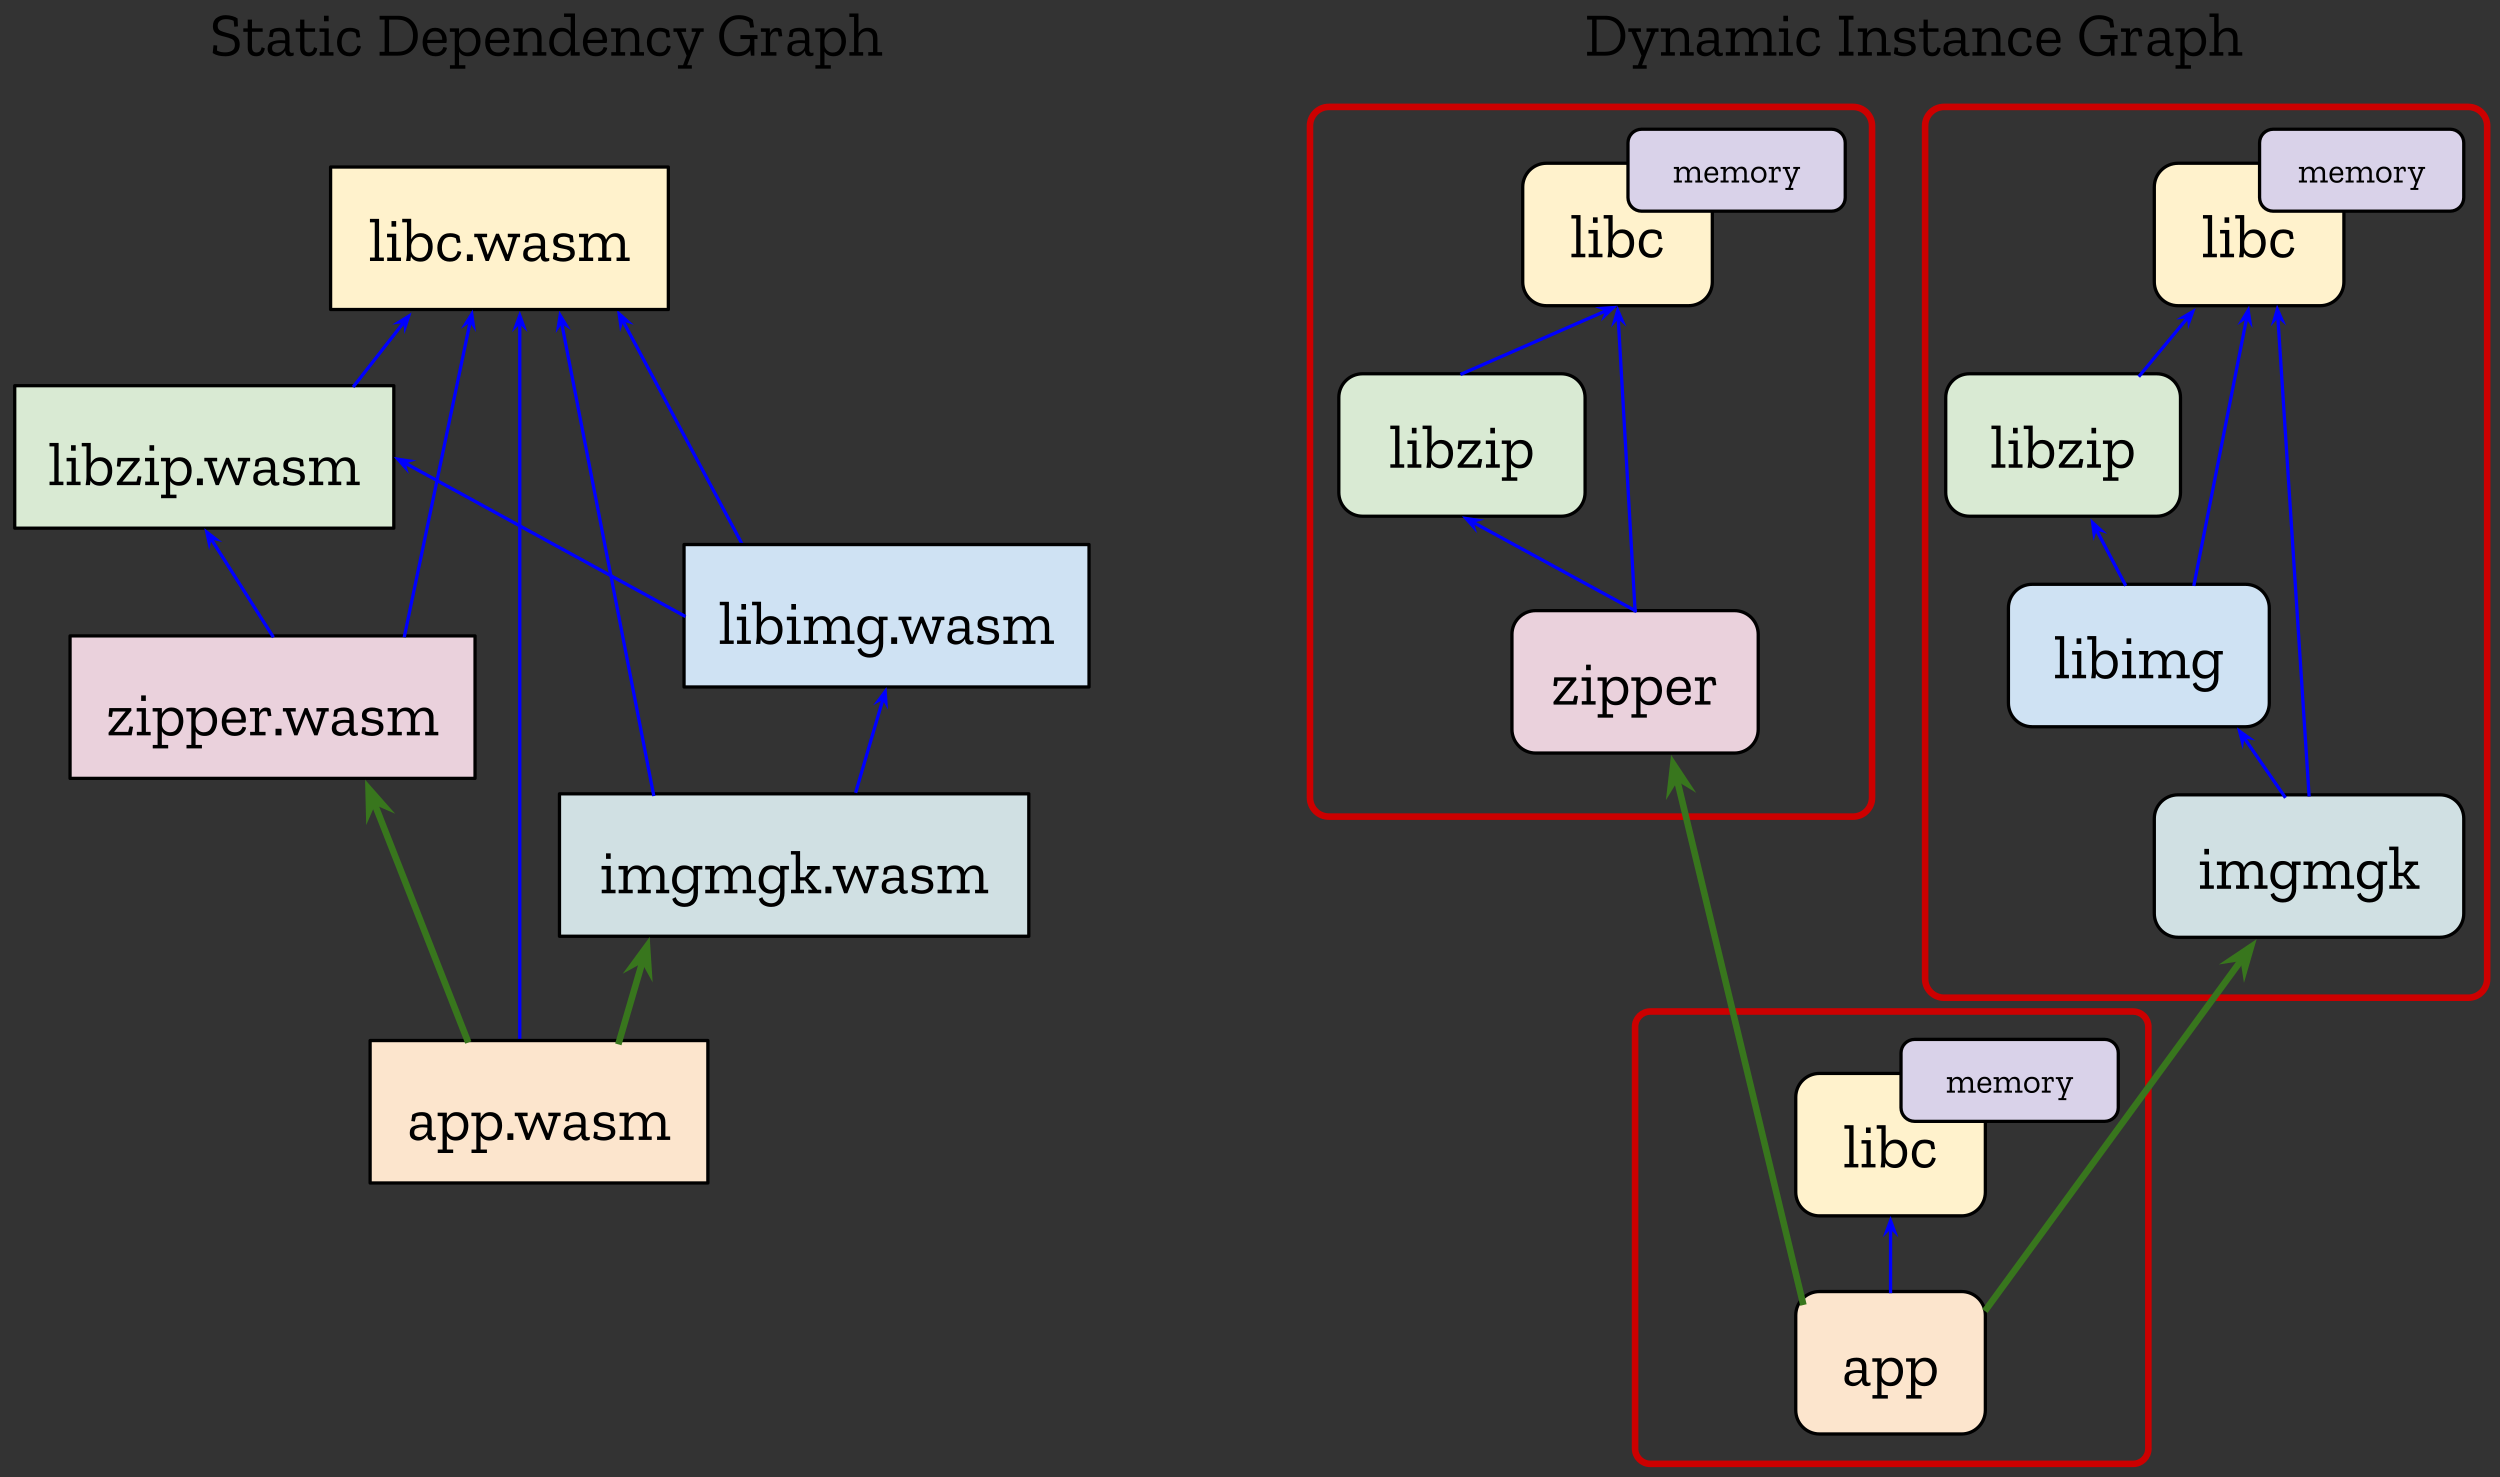 <svg version="1.1" viewBox="0.0 0.0 760.0 449.0" fill="none" stroke="none" stroke-linecap="square" stroke-miterlimit="10" xmlns:xlink="http://www.w3.org/1999/xlink" xmlns="http://www.w3.org/2000/svg"><rect x="0.0" y="0.0" width="760.0" height="449.0" fill="#333333" stroke="none"/><clipPath id="p.0"><path d="m0 0l760.0 0l0 449.0l-760.0 0l0 -449.0z" clip-rule="nonzero"/></clipPath><g clip-path="url(#p.0)"><path fill="#000000" fill-opacity="0.0" d="m0 0l760.0 0l0 449.0l-760.0 0z" fill-rule="evenodd"/><path fill="#000000" fill-opacity="0.0" d="m158.011 318.0l0 -223.528" fill-rule="evenodd"/><path stroke="#0000ff" stroke-width="1.0" stroke-linejoin="round" stroke-linecap="butt" d="m158.011 318.0l0 -220.1" fill-rule="evenodd"/><path fill="#0000ff" stroke="#0000ff" stroke-width="1.0" stroke-linecap="butt" d="m158.011 97.9l1.125 1.125l-1.125 -3.09l-1.125 3.09z" fill-rule="evenodd"/><path fill="#000000" fill-opacity="0.0" d="m497.066 312.133l0 0c0 -2.558 2.074 -4.631 4.631 -4.631l146.769 0c1.228 0 2.406 0.488 3.275 1.357c0.869 0.869 1.357 2.047 1.357 3.275l0 128.249c0 2.558 -2.074 4.631 -4.631 4.631l-146.769 0c-2.558 0 -4.631 -2.074 -4.631 -4.631z" fill-rule="evenodd"/><path stroke="#cc0000" stroke-width="2.0" stroke-linejoin="round" stroke-linecap="butt" d="m497.066 312.133l0 0c0 -2.558 2.074 -4.631 4.631 -4.631l146.769 0c1.228 0 2.406 0.488 3.275 1.357c0.869 0.869 1.357 2.047 1.357 3.275l0 128.249c0 2.558 -2.074 4.631 -4.631 4.631l-146.769 0c-2.558 0 -4.631 -2.074 -4.631 -4.631z" fill-rule="evenodd"/><path fill="#000000" fill-opacity="0.0" d="m585.234 38.256l0 0c0 -3.178 2.577 -5.755 5.755 -5.755l159.357 0c1.526 0 2.99 0.606 4.069 1.686c1.079 1.079 1.686 2.543 1.686 4.069l0 259.294c0 3.178 -2.576 5.755 -5.755 5.755l-159.357 0l0 0c-3.178 0 -5.755 -2.577 -5.755 -5.755z" fill-rule="evenodd"/><path stroke="#cc0000" stroke-width="2.0" stroke-linejoin="round" stroke-linecap="butt" d="m585.234 38.256l0 0c0 -3.178 2.577 -5.755 5.755 -5.755l159.357 0c1.526 0 2.99 0.606 4.069 1.686c1.079 1.079 1.686 2.543 1.686 4.069l0 259.294c0 3.178 -2.576 5.755 -5.755 5.755l-159.357 0l0 0c-3.178 0 -5.755 -2.577 -5.755 -5.755z" fill-rule="evenodd"/><path fill="#000000" fill-opacity="0.0" d="m398.234 38.256l0 0c0 -3.178 2.577 -5.755 5.755 -5.755l159.357 0c1.526 0 2.99 0.606 4.069 1.686c1.079 1.079 1.686 2.543 1.686 4.069l0 204.238c0 3.178 -2.576 5.755 -5.755 5.755l-159.357 0l0 0c-3.178 0 -5.755 -2.576 -5.755 -5.755z" fill-rule="evenodd"/><path stroke="#cc0000" stroke-width="2.0" stroke-linejoin="round" stroke-linecap="butt" d="m398.234 38.256l0 0c0 -3.178 2.577 -5.755 5.755 -5.755l159.357 0c1.526 0 2.99 0.606 4.069 1.686c1.079 1.079 1.686 2.543 1.686 4.069l0 204.238c0 3.178 -2.576 5.755 -5.755 5.755l-159.357 0l0 0c-3.178 0 -5.755 -2.576 -5.755 -5.755z" fill-rule="evenodd"/><path fill="#000000" fill-opacity="0.0" d="m225.989 166.123l-38.457 -72" fill-rule="evenodd"/><path stroke="#0000ff" stroke-width="1.0" stroke-linejoin="round" stroke-linecap="butt" d="m225.989 166.123l-36.842 -68.977" fill-rule="evenodd"/><path fill="#0000ff" stroke="#0000ff" stroke-width="1.0" stroke-linecap="butt" d="m189.147 97.146l1.522 0.462l-2.448 -2.196l0.464 3.255z" fill-rule="evenodd"/><path fill="#ead1dc" d="m21.294 193.32l123.118 0l0 43.307l-123.118 0z" fill-rule="evenodd"/><path stroke="#000000" stroke-width="1.0" stroke-linejoin="round" stroke-linecap="butt" d="m21.294 193.32l123.118 0l0 43.307l-123.118 0z" fill-rule="evenodd"/><path fill="#000000" d="m40.007 223.547l-6.969 0l-0.062 -0.797l5.219 -6.438l-3.906 0l-0.25 1.656l-1.047 -0.125l0.234 -2.594l6.672 0l0.062 0.781l-5.266 6.453l4.266 0l0.438 -1.688l1.062 0.172l-0.453 2.578zm2.907 -10.453l0 -1.688l1.422 0l0 1.688l-1.422 0zm2.891 10.453l-4.203 0l0 -1.062l1.453 0l0 -6.172l-1.5 0l0 -1.062l2.797 0l0 7.234l1.453 0l0 1.062zm9.927 -4.391q0 1.109 -0.391 2.172q-0.375 1.047 -1.203 1.734q-0.828 0.672 -2.188 0.672q-1.891 0 -2.75 -1.406l0 4.125l1.922 0l0 1.062l-4.688 0l0 -1.062l1.469 0l0 -10.141l-1.5 0l0 -1.062l2.797 0l0 1.734q0.375 -0.75 1.078 -1.328q0.719 -0.578 1.875 -0.578q1.609 0 2.594 1.078q0.984 1.078 0.984 3.0zm-1.375 0.125q0 -1.5 -0.734 -2.281q-0.719 -0.797 -1.797 -0.797q-1.125 0 -1.859 0.891q-0.719 0.875 -0.766 1.828l0 1.234q0 1.047 0.734 1.75q0.734 0.703 1.75 0.703q1.406 0 2.031 -1.0q0.641 -1.016 0.641 -2.328zm11.636 -0.125q0 1.109 -0.391 2.172q-0.375 1.047 -1.203 1.734q-0.828 0.672 -2.188 0.672q-1.891 0 -2.75 -1.406l0 4.125l1.922 0l0 1.062l-4.688 0l0 -1.062l1.469 0l0 -10.141l-1.5 0l0 -1.062l2.797 0l0 1.734q0.375 -0.75 1.078 -1.328q0.719 -0.578 1.875 -0.578q1.609 0 2.594 1.078q0.984 1.078 0.984 3.0zm-1.375 0.125q0 -1.5 -0.734 -2.281q-0.719 -0.797 -1.797 -0.797q-1.125 0 -1.859 0.891q-0.719 0.875 -0.766 1.828l0 1.234q0 1.047 0.734 1.75q0.734 0.703 1.75 0.703q1.406 0 2.031 -1.0q0.641 -1.016 0.641 -2.328zm10.198 1.875q-0.156 1.062 -1.062 1.828q-0.891 0.75 -2.422 0.75q-1.75 0 -2.844 -1.094q-1.078 -1.109 -1.078 -3.125q0 -1.938 1.031 -3.188q1.031 -1.25 2.781 -1.25q1.719 0 2.609 1.078q0.891 1.078 0.922 2.562q0 0.484 -0.125 0.984l-5.828 0q0.109 2.906 2.625 2.906q0.984 0 1.547 -0.453q0.562 -0.469 0.75 -1.234l1.094 0.234zm-1.453 -2.422q0.094 -0.938 -0.438 -1.75q-0.531 -0.828 -1.734 -0.828q-1.156 0 -1.703 0.766q-0.547 0.766 -0.672 1.812l4.547 0zm7.409 -3.641q0.891 0 1.422 0.438l0.312 2.078l-1.062 0.141l-0.312 -1.422q-0.328 -0.109 -0.641 -0.109q-0.719 0 -1.203 0.609q-0.484 0.594 -0.484 1.562l0 4.094l1.922 0l0 1.062l-4.688 0l0 -1.062l1.453 0l0 -6.172l-1.5 0l0 -1.062l2.734 0l0 1.484q0.234 -0.688 0.781 -1.156q0.562 -0.484 1.266 -0.484zm2.985 8.453l0 -2.016l1.812 0l0 2.016l-1.812 0zm16.181 -7.234l-0.953 0l-2.453 7.234l-1.0 0l-2.547 -6.344l-0.078 0l-2.484 6.344l-0.969 0l-2.547 -7.234l-0.906 0l0 -1.062l3.906 0l0 1.062l-1.578 0l1.734 5.234l0.094 0l2.469 -6.297l0.875 0l2.594 6.297l0.094 0l1.531 -5.234l-1.516 0l0 -1.062l3.734 0l0 1.062zm1.697 -0.438q0.656 -0.422 1.375 -0.609q0.734 -0.188 1.547 -0.188q2.969 0 2.969 2.781l0 3.953q0 0.891 0.703 0.891q0.328 0 0.562 -0.109l0.016 0.859q-0.5 0.281 -1.078 0.281q-1.469 0 -1.516 -1.688l0 -0.031q-0.391 0.672 -1.109 1.203q-0.719 0.516 -1.719 0.516q-0.828 0 -1.672 -0.5q-0.844 -0.516 -0.844 -1.828q0 -1.578 1.234 -2.062q1.25 -0.5 2.641 -0.5q0.375 0 0.75 0.016q0.391 0.016 0.719 0.062l0 -0.75q0 -0.891 -0.391 -1.453q-0.375 -0.562 -1.484 -0.562q-0.922 0 -1.609 0.344l-0.312 1.438l-1.078 -0.141l0.297 -1.922zm4.578 4.562l0 -0.641q-0.344 -0.016 -0.734 -0.047q-0.391 -0.047 -0.812 -0.047q-0.922 0 -1.688 0.297q-0.75 0.281 -0.75 1.25q0 0.797 0.5 1.109q0.5 0.297 1.047 0.297q0.859 0 1.609 -0.594q0.766 -0.609 0.828 -1.625zm10.355 0.703q0 1.219 -1.016 1.906q-1.016 0.688 -2.5 0.688q-0.875 0 -1.75 -0.234q-0.859 -0.234 -1.406 -0.594l0.266 -1.875l1.047 0.109l-0.062 1.094q0.859 0.422 1.844 0.422q0.875 0 1.547 -0.344q0.688 -0.344 0.688 -1.062q0 -0.688 -0.516 -0.969q-0.516 -0.281 -1.297 -0.406q-0.781 -0.141 -1.562 -0.312q-0.781 -0.188 -1.312 -0.641q-0.516 -0.469 -0.516 -1.438q0 -1.328 0.969 -1.859q0.969 -0.547 2.109 -0.547q0.859 0 1.609 0.234q0.766 0.219 1.281 0.531l0.219 1.938l-1.094 0.125l-0.203 -1.344q-0.781 -0.406 -1.703 -0.406q-0.781 0 -1.281 0.297q-0.5 0.297 -0.5 0.938q0 0.656 0.516 0.922q0.531 0.266 1.297 0.391q0.766 0.125 1.531 0.312q0.766 0.188 1.281 0.672q0.516 0.469 0.516 1.453zm16.671 2.406l-3.984 0l0 -1.062l1.219 0l0 -3.859q0 -1.344 -0.531 -1.891q-0.531 -0.562 -1.359 -0.562q-1.125 0 -1.75 0.859q-0.609 0.859 -0.625 1.641l0 3.812l1.422 0l0 1.062l-3.953 0l0 -1.062l1.203 0l0 -3.859q0 -1.359 -0.531 -1.906q-0.516 -0.547 -1.312 -0.547q-1.156 0 -1.766 0.844q-0.609 0.828 -0.641 1.625l0 3.844l1.516 0l0 1.062l-4.281 0l0 -1.062l1.453 0l0 -6.172l-1.469 0l0 -1.062l2.781 0l0 1.547q0.406 -0.75 1.094 -1.234q0.688 -0.484 1.672 -0.484q0.984 0 1.688 0.484q0.719 0.484 0.984 1.516q0.375 -0.875 1.109 -1.438q0.734 -0.562 1.828 -0.562q1.188 0 1.984 0.75q0.797 0.734 0.797 2.406l0 4.25l1.453 0l0 1.062z" fill-rule="nonzero"/><path fill="#fff2cc" d="m100.499 50.778l102.677 0l0 43.307l-102.677 0z" fill-rule="evenodd"/><path stroke="#000000" stroke-width="1.0" stroke-linejoin="round" stroke-linecap="butt" d="m100.499 50.778l102.677 0l0 43.307l-102.677 0z" fill-rule="evenodd"/><path fill="#000000" d="m116.693 79.352l-4.219 0l0 -1.062l1.453 0l0 -10.703l-1.469 0l0 -1.062l2.781 0l0 11.766l1.453 0l0 1.062zm2.322 -10.453l0 -1.688l1.422 0l0 1.688l-1.422 0zm2.891 10.453l-4.203 0l0 -1.062l1.453 0l0 -6.172l-1.5 0l0 -1.062l2.797 0l0 7.234l1.453 0l0 1.062zm9.63 -4.359q0 1.094 -0.375 2.141q-0.375 1.047 -1.203 1.734q-0.812 0.672 -2.109 0.672q-2.094 0 -2.906 -1.562l-0.188 1.375l-1.312 0q0.078 -0.547 0.172 -1.172q0.094 -0.641 0.094 -1.25l0 -9.344l-1.438 0l0 -1.062l2.734 0l0 6.25q0.375 -0.766 1.078 -1.328q0.703 -0.562 1.891 -0.562q1.547 0 2.547 1.062q1.016 1.062 1.016 3.047zm-1.375 0.125q0 -1.547 -0.734 -2.328q-0.719 -0.781 -1.766 -0.781q-1.203 0 -1.906 0.875q-0.703 0.875 -0.75 1.781l0 1.25q0 1.047 0.734 1.781q0.75 0.719 1.828 0.719q1.359 0 1.969 -1.0q0.625 -1.016 0.625 -2.297zm10.072 1.438q-0.172 1.078 -0.984 2.031q-0.812 0.953 -2.516 0.953q-1.719 0 -2.75 -1.109q-1.031 -1.109 -1.031 -3.109q0 -1.719 0.969 -3.078q0.984 -1.359 2.922 -1.359q0.812 0 1.5 0.188q0.703 0.188 1.328 0.672l0.328 2.0l-1.094 0.125l-0.312 -1.406q-0.75 -0.453 -1.766 -0.453q-1.328 0 -1.906 0.953q-0.578 0.938 -0.578 2.281q0 1.5 0.641 2.344q0.656 0.828 1.891 0.828q1.875 0 2.234 -2.109l1.125 0.25zm1.697 2.797l0 -2.016l1.812 0l0 2.016l-1.812 0zm16.181 -7.234l-0.953 0l-2.453 7.234l-1.0 0l-2.547 -6.344l-0.078 0l-2.484 6.344l-0.969 0l-2.547 -7.234l-0.906 0l0 -1.062l3.906 0l0 1.062l-1.578 0l1.734 5.234l0.094 0l2.469 -6.297l0.875 0l2.594 6.297l0.094 0l1.531 -5.234l-1.516 0l0 -1.062l3.734 0l0 1.062zm1.697 -0.438q0.656 -0.422 1.375 -0.609q0.734 -0.188 1.547 -0.188q2.969 0 2.969 2.781l0 3.953q0 0.891 0.703 0.891q0.328 0 0.562 -0.109l0.016 0.859q-0.5 0.281 -1.078 0.281q-1.469 0 -1.516 -1.688l0 -0.031q-0.391 0.672 -1.109 1.203q-0.719 0.516 -1.719 0.516q-0.828 0 -1.672 -0.5q-0.844 -0.516 -0.844 -1.828q0 -1.578 1.234 -2.062q1.25 -0.5 2.641 -0.5q0.375 0 0.75 0.016q0.391 0.016 0.719 0.062l0 -0.75q0 -0.891 -0.391 -1.453q-0.375 -0.562 -1.484 -0.562q-0.922 0 -1.609 0.344l-0.312 1.438l-1.078 -0.141l0.297 -1.922zm4.578 4.562l0 -0.641q-0.344 -0.016 -0.734 -0.047q-0.391 -0.047 -0.812 -0.047q-0.922 0 -1.688 0.297q-0.75 0.281 -0.75 1.25q0 0.797 0.5 1.109q0.5 0.297 1.047 0.297q0.859 0 1.609 -0.594q0.766 -0.609 0.828 -1.625zm10.355 0.703q0 1.219 -1.016 1.906q-1.016 0.688 -2.5 0.688q-0.875 0 -1.75 -0.234q-0.859 -0.234 -1.406 -0.594l0.266 -1.875l1.047 0.109l-0.062 1.094q0.859 0.422 1.844 0.422q0.875 0 1.547 -0.344q0.688 -0.344 0.688 -1.062q0 -0.688 -0.516 -0.969q-0.516 -0.281 -1.297 -0.406q-0.781 -0.141 -1.562 -0.312q-0.781 -0.188 -1.312 -0.641q-0.516 -0.469 -0.516 -1.438q0 -1.328 0.969 -1.859q0.969 -0.547 2.109 -0.547q0.859 0 1.609 0.234q0.766 0.219 1.281 0.531l0.219 1.938l-1.094 0.125l-0.203 -1.344q-0.781 -0.406 -1.703 -0.406q-0.781 0 -1.281 0.297q-0.5 0.297 -0.5 0.938q0 0.656 0.516 0.922q0.531 0.266 1.297 0.391q0.766 0.125 1.531 0.312q0.766 0.188 1.281 0.672q0.516 0.469 0.516 1.453zm16.671 2.406l-3.984 0l0 -1.062l1.219 0l0 -3.859q0 -1.344 -0.531 -1.891q-0.531 -0.562 -1.359 -0.562q-1.125 0 -1.75 0.859q-0.609 0.859 -0.625 1.641l0 3.812l1.422 0l0 1.062l-3.953 0l0 -1.062l1.203 0l0 -3.859q0 -1.359 -0.531 -1.906q-0.516 -0.547 -1.312 -0.547q-1.156 0 -1.766 0.844q-0.609 0.828 -0.641 1.625l0 3.844l1.516 0l0 1.062l-4.281 0l0 -1.062l1.453 0l0 -6.172l-1.469 0l0 -1.062l2.781 0l0 1.547q0.406 -0.75 1.094 -1.234q0.688 -0.484 1.672 -0.484q0.984 0 1.688 0.484q0.719 0.484 0.984 1.516q0.375 -0.875 1.109 -1.438q0.734 -0.562 1.828 -0.562q1.188 0 1.984 0.75q0.797 0.734 0.797 2.406l0 4.25l1.453 0l0 1.062z" fill-rule="nonzero"/><path fill="#d0e0e3" d="m170.081 241.32l142.677 0l0 43.307l-142.677 0z" fill-rule="evenodd"/><path stroke="#000000" stroke-width="1.0" stroke-linejoin="round" stroke-linecap="butt" d="m170.081 241.32l142.677 0l0 43.307l-142.677 0z" fill-rule="evenodd"/><path fill="#000000" d="m184.233 261.094l0 -1.688l1.422 0l0 1.688l-1.422 0zm2.891 10.453l-4.203 0l0 -1.062l1.453 0l0 -6.172l-1.5 0l0 -1.062l2.797 0l0 7.234l1.453 0l0 1.062zm16.318 0l-3.984 0l0 -1.062l1.219 0l0 -3.859q0 -1.344 -0.531 -1.891q-0.531 -0.562 -1.359 -0.562q-1.125 0 -1.75 0.859q-0.609 0.859 -0.625 1.641l0 3.812l1.422 0l0 1.062l-3.953 0l0 -1.062l1.203 0l0 -3.859q0 -1.359 -0.531 -1.906q-0.516 -0.547 -1.312 -0.547q-1.156 0 -1.766 0.844q-0.609 0.828 -0.641 1.625l0 3.844l1.516 0l0 1.062l-4.281 0l0 -1.062l1.453 0l0 -6.172l-1.469 0l0 -1.062l2.781 0l0 1.547q0.406 -0.75 1.094 -1.234q0.688 -0.484 1.672 -0.484q0.984 0 1.688 0.484q0.719 0.484 0.984 1.516q0.375 -0.875 1.109 -1.438q0.734 -0.562 1.828 -0.562q1.188 0 1.984 0.75q0.797 0.734 0.797 2.406l0 4.25l1.453 0l0 1.062zm10.069 -7.234l-1.344 0l0 7.125q0 1.953 -1.078 3.109q-1.062 1.156 -3.0 1.156q-1.312 0 -2.359 -0.594q-1.031 -0.594 -1.359 -1.844l1.047 -0.531q0.312 0.984 1.094 1.422q0.781 0.438 1.625 0.438q1.203 0 1.953 -0.844q0.75 -0.828 0.75 -2.375l0 -1.531q-0.375 0.734 -1.078 1.281q-0.703 0.531 -1.891 0.531q-1.469 0 -2.516 -1.047q-1.047 -1.047 -1.047 -3.0q0 -1.656 0.891 -3.094q0.906 -1.438 2.828 -1.438q1.984 0 2.812 1.469l0 -1.297l2.672 0l0 1.062zm-2.672 3.656l0 -1.438q0 -1.047 -0.719 -1.688q-0.719 -0.641 -1.734 -0.641q-1.406 0 -2.031 1.016q-0.625 1.0 -0.625 2.297q0 1.531 0.703 2.281q0.703 0.75 1.719 0.75q1.203 0 1.922 -0.828q0.734 -0.828 0.766 -1.75zm18.927 3.578l-3.984 0l0 -1.062l1.219 0l0 -3.859q0 -1.344 -0.531 -1.891q-0.531 -0.562 -1.359 -0.562q-1.125 0 -1.75 0.859q-0.609 0.859 -0.625 1.641l0 3.812l1.422 0l0 1.062l-3.953 0l0 -1.062l1.203 0l0 -3.859q0 -1.359 -0.531 -1.906q-0.516 -0.547 -1.312 -0.547q-1.156 0 -1.766 0.844q-0.609 0.828 -0.641 1.625l0 3.844l1.516 0l0 1.062l-4.281 0l0 -1.062l1.453 0l0 -6.172l-1.469 0l0 -1.062l2.781 0l0 1.547q0.406 -0.75 1.094 -1.234q0.688 -0.484 1.672 -0.484q0.984 0 1.688 0.484q0.719 0.484 0.984 1.516q0.375 -0.875 1.109 -1.438q0.734 -0.562 1.828 -0.562q1.188 0 1.984 0.75q0.797 0.734 0.797 2.406l0 4.25l1.453 0l0 1.062zm10.069 -7.234l-1.344 0l0 7.125q0 1.953 -1.078 3.109q-1.062 1.156 -3.0 1.156q-1.312 0 -2.359 -0.594q-1.031 -0.594 -1.359 -1.844l1.047 -0.531q0.312 0.984 1.094 1.422q0.781 0.438 1.625 0.438q1.203 0 1.953 -0.844q0.75 -0.828 0.75 -2.375l0 -1.531q-0.375 0.734 -1.078 1.281q-0.703 0.531 -1.891 0.531q-1.469 0 -2.516 -1.047q-1.047 -1.047 -1.047 -3.0q0 -1.656 0.891 -3.094q0.906 -1.438 2.828 -1.438q1.984 0 2.812 1.469l0 -1.297l2.672 0l0 1.062zm-2.672 3.656l0 -1.438q0 -1.047 -0.719 -1.688q-0.719 -0.641 -1.734 -0.641q-1.406 0 -2.031 1.016q-0.625 1.0 -0.625 2.297q0 1.531 0.703 2.281q0.703 0.75 1.719 0.75q1.203 0 1.922 -0.828q0.734 -0.828 0.766 -1.75zm12.489 3.578l-3.922 0l0 -1.062l1.25 0l-2.281 -2.812l-1.469 0l0 2.812l1.188 0l0 1.062l-3.953 0l0 -1.062l1.438 0l0 -10.703l-1.469 0l0 -1.062l2.797 0l0 7.938l1.5 0l1.891 -2.344l-1.281 0l0 -1.062l3.875 0l0 1.062l-1.266 0l-2.219 2.734l2.75 3.438l1.172 0l0 1.062zm1.264 0l0 -2.016l1.812 0l0 2.016l-1.812 0zm16.181 -7.234l-0.953 0l-2.453 7.234l-1.0 0l-2.547 -6.344l-0.078 0l-2.484 6.344l-0.969 0l-2.547 -7.234l-0.906 0l0 -1.062l3.906 0l0 1.062l-1.578 0l1.734 5.234l0.094 0l2.469 -6.297l0.875 0l2.594 6.297l0.094 0l1.531 -5.234l-1.516 0l0 -1.062l3.734 0l0 1.062zm1.697 -0.438q0.656 -0.422 1.375 -0.609q0.734 -0.188 1.547 -0.188q2.969 0 2.969 2.781l0 3.953q0 0.891 0.703 0.891q0.328 0 0.562 -0.109l0.016 0.859q-0.5 0.281 -1.078 0.281q-1.469 0 -1.516 -1.688l0 -0.031q-0.391 0.672 -1.109 1.203q-0.719 0.516 -1.719 0.516q-0.828 0 -1.672 -0.5q-0.844 -0.516 -0.844 -1.828q0 -1.578 1.234 -2.062q1.25 -0.5 2.641 -0.5q0.375 0 0.75 0.016q0.391 0.016 0.719 0.062l0 -0.75q0 -0.891 -0.391 -1.453q-0.375 -0.562 -1.484 -0.562q-0.922 0 -1.609 0.344l-0.312 1.438l-1.078 -0.141l0.297 -1.922zm4.578 4.562l0 -0.641q-0.344 -0.016 -0.734 -0.047q-0.391 -0.047 -0.812 -0.047q-0.922 0 -1.688 0.297q-0.75 0.281 -0.75 1.25q0 0.797 0.5 1.109q0.5 0.297 1.047 0.297q0.859 0 1.609 -0.594q0.766 -0.609 0.828 -1.625zm10.355 0.703q0 1.219 -1.016 1.906q-1.016 0.688 -2.5 0.688q-0.875 0 -1.75 -0.234q-0.859 -0.234 -1.406 -0.594l0.266 -1.875l1.047 0.109l-0.062 1.094q0.859 0.422 1.844 0.422q0.875 0 1.547 -0.344q0.688 -0.344 0.688 -1.062q0 -0.688 -0.516 -0.969q-0.516 -0.281 -1.297 -0.406q-0.781 -0.141 -1.562 -0.312q-0.781 -0.188 -1.312 -0.641q-0.516 -0.469 -0.516 -1.438q0 -1.328 0.969 -1.859q0.969 -0.547 2.109 -0.547q0.859 0 1.609 0.234q0.766 0.219 1.281 0.531l0.219 1.938l-1.094 0.125l-0.203 -1.344q-0.781 -0.406 -1.703 -0.406q-0.781 0 -1.281 0.297q-0.5 0.297 -0.5 0.938q0 0.656 0.516 0.922q0.531 0.266 1.297 0.391q0.766 0.125 1.531 0.312q0.766 0.188 1.281 0.672q0.516 0.469 0.516 1.453zm16.671 2.406l-3.984 0l0 -1.062l1.219 0l0 -3.859q0 -1.344 -0.531 -1.891q-0.531 -0.562 -1.359 -0.562q-1.125 0 -1.75 0.859q-0.609 0.859 -0.625 1.641l0 3.812l1.422 0l0 1.062l-3.953 0l0 -1.062l1.203 0l0 -3.859q0 -1.359 -0.531 -1.906q-0.516 -0.547 -1.312 -0.547q-1.156 0 -1.766 0.844q-0.609 0.828 -0.641 1.625l0 3.844l1.516 0l0 1.062l-4.281 0l0 -1.062l1.453 0l0 -6.172l-1.469 0l0 -1.062l2.781 0l0 1.547q0.406 -0.75 1.094 -1.234q0.688 -0.484 1.672 -0.484q0.984 0 1.688 0.484q0.719 0.484 0.984 1.516q0.375 -0.875 1.109 -1.438q0.734 -0.562 1.828 -0.562q1.188 0 1.984 0.75q0.797 0.734 0.797 2.406l0 4.25l1.453 0l0 1.062z" fill-rule="nonzero"/><path fill="#d9ead3" d="m4.475 117.252l115.244 0l0 43.307l-115.244 0z" fill-rule="evenodd"/><path stroke="#000000" stroke-width="1.0" stroke-linejoin="round" stroke-linecap="butt" d="m4.475 117.252l115.244 0l0 43.307l-115.244 0z" fill-rule="evenodd"/><path fill="#000000" d="m19.276 147.479l-4.219 0l0 -1.062l1.453 0l0 -10.703l-1.469 0l0 -1.062l2.781 0l0 11.766l1.453 0l0 1.062zm2.322 -10.453l0 -1.688l1.422 0l0 1.688l-1.422 0zm2.891 10.453l-4.203 0l0 -1.062l1.453 0l0 -6.172l-1.5 0l0 -1.062l2.797 0l0 7.234l1.453 0l0 1.062zm9.63 -4.359q0 1.094 -0.375 2.141q-0.375 1.047 -1.203 1.734q-0.812 0.672 -2.109 0.672q-2.094 0 -2.906 -1.562l-0.188 1.375l-1.312 0q0.078 -0.547 0.172 -1.172q0.094 -0.641 0.094 -1.25l0 -9.344l-1.438 0l0 -1.062l2.734 0l0 6.25q0.375 -0.766 1.078 -1.328q0.703 -0.562 1.891 -0.562q1.547 0 2.547 1.062q1.016 1.062 1.016 3.047zm-1.375 0.125q0 -1.547 -0.734 -2.328q-0.719 -0.781 -1.766 -0.781q-1.203 0 -1.906 0.875q-0.703 0.875 -0.75 1.781l0 1.25q0 1.047 0.734 1.781q0.75 0.719 1.828 0.719q1.359 0 1.969 -1.0q0.625 -1.016 0.625 -2.297zm9.791 4.234l-6.969 0l-0.062 -0.797l5.219 -6.438l-3.906 0l-0.25 1.656l-1.047 -0.125l0.234 -2.594l6.672 0l0.062 0.781l-5.266 6.453l4.266 0l0.438 -1.688l1.062 0.172l-0.453 2.578zm2.907 -10.453l0 -1.688l1.422 0l0 1.688l-1.422 0zm2.891 10.453l-4.203 0l0 -1.062l1.453 0l0 -6.172l-1.5 0l0 -1.062l2.797 0l0 7.234l1.453 0l0 1.062zm9.927 -4.391q0 1.109 -0.391 2.172q-0.375 1.047 -1.203 1.734q-0.828 0.672 -2.188 0.672q-1.891 0 -2.75 -1.406l0 4.125l1.922 0l0 1.062l-4.688 0l0 -1.062l1.469 0l0 -10.141l-1.5 0l0 -1.062l2.797 0l0 1.734q0.375 -0.75 1.078 -1.328q0.719 -0.578 1.875 -0.578q1.609 0 2.594 1.078q0.984 1.078 0.984 3.0zm-1.375 0.125q0 -1.5 -0.734 -2.281q-0.719 -0.797 -1.797 -0.797q-1.125 0 -1.859 0.891q-0.719 0.875 -0.766 1.828l0 1.234q0 1.047 0.734 1.75q0.734 0.703 1.75 0.703q1.406 0 2.031 -1.0q0.641 -1.016 0.641 -2.328zm2.984 4.266l0 -2.016l1.812 0l0 2.016l-1.812 0zm16.181 -7.234l-0.953 0l-2.453 7.234l-1.0 0l-2.547 -6.344l-0.078 0l-2.484 6.344l-0.969 0l-2.547 -7.234l-0.906 0l0 -1.062l3.906 0l0 1.062l-1.578 0l1.734 5.234l0.094 0l2.469 -6.297l0.875 0l2.594 6.297l0.094 0l1.531 -5.234l-1.516 0l0 -1.062l3.734 0l0 1.062zm1.697 -0.438q0.656 -0.422 1.375 -0.609q0.734 -0.188 1.547 -0.188q2.969 0 2.969 2.781l0 3.953q0 0.891 0.703 0.891q0.328 0 0.562 -0.109l0.016 0.859q-0.5 0.281 -1.078 0.281q-1.469 0 -1.516 -1.688l0 -0.031q-0.391 0.672 -1.109 1.203q-0.719 0.516 -1.719 0.516q-0.828 0 -1.672 -0.5q-0.844 -0.516 -0.844 -1.828q0 -1.578 1.234 -2.062q1.25 -0.5 2.641 -0.5q0.375 0 0.75 0.016q0.391 0.016 0.719 0.062l0 -0.75q0 -0.891 -0.391 -1.453q-0.375 -0.562 -1.484 -0.562q-0.922 0 -1.609 0.344l-0.312 1.438l-1.078 -0.141l0.297 -1.922zm4.578 4.562l0 -0.641q-0.344 -0.016 -0.734 -0.047q-0.391 -0.047 -0.812 -0.047q-0.922 0 -1.688 0.297q-0.75 0.281 -0.75 1.25q0 0.797 0.5 1.109q0.5 0.297 1.047 0.297q0.859 0 1.609 -0.594q0.766 -0.609 0.828 -1.625zm10.355 0.703q0 1.219 -1.016 1.906q-1.016 0.688 -2.5 0.688q-0.875 0 -1.75 -0.234q-0.859 -0.234 -1.406 -0.594l0.266 -1.875l1.047 0.109l-0.062 1.094q0.859 0.422 1.844 0.422q0.875 0 1.547 -0.344q0.688 -0.344 0.688 -1.062q0 -0.688 -0.516 -0.969q-0.516 -0.281 -1.297 -0.406q-0.781 -0.141 -1.562 -0.312q-0.781 -0.188 -1.312 -0.641q-0.516 -0.469 -0.516 -1.438q0 -1.328 0.969 -1.859q0.969 -0.547 2.109 -0.547q0.859 0 1.609 0.234q0.766 0.219 1.281 0.531l0.219 1.938l-1.094 0.125l-0.203 -1.344q-0.781 -0.406 -1.703 -0.406q-0.781 0 -1.281 0.297q-0.5 0.297 -0.5 0.938q0 0.656 0.516 0.922q0.531 0.266 1.297 0.391q0.766 0.125 1.531 0.312q0.766 0.188 1.281 0.672q0.516 0.469 0.516 1.453zm16.671 2.406l-3.984 0l0 -1.062l1.219 0l0 -3.859q0 -1.344 -0.531 -1.891q-0.531 -0.562 -1.359 -0.562q-1.125 0 -1.75 0.859q-0.609 0.859 -0.625 1.641l0 3.812l1.422 0l0 1.062l-3.953 0l0 -1.062l1.203 0l0 -3.859q0 -1.359 -0.531 -1.906q-0.516 -0.547 -1.312 -0.547q-1.156 0 -1.766 0.844q-0.609 0.828 -0.641 1.625l0 3.844l1.516 0l0 1.062l-4.281 0l0 -1.062l1.453 0l0 -6.172l-1.469 0l0 -1.062l2.781 0l0 1.547q0.406 -0.75 1.094 -1.234q0.688 -0.484 1.672 -0.484q0.984 0 1.688 0.484q0.719 0.484 0.984 1.516q0.375 -0.875 1.109 -1.438q0.734 -0.562 1.828 -0.562q1.188 0 1.984 0.75q0.797 0.734 0.797 2.406l0 4.25l1.453 0l0 1.062z" fill-rule="nonzero"/><path fill="#000000" fill-opacity="0.0" d="m82.853 193.32l-20.756 -32.756" fill-rule="evenodd"/><path stroke="#0000ff" stroke-width="1.0" stroke-linejoin="round" stroke-linecap="butt" d="m82.853 193.32l-18.922 -29.861" fill-rule="evenodd"/><path fill="#0000ff" stroke="#0000ff" stroke-width="1.0" stroke-linecap="butt" d="m63.931 163.459l1.552 0.348l-2.604 -2.008l0.704 3.212z" fill-rule="evenodd"/><path fill="#ead1dc" d="m459.633 192.845l0 0c0 -3.986 3.232 -7.218 7.218 -7.218l60.43 0c1.914 0 3.75 0.76 5.104 2.114c1.354 1.354 2.114 3.19 2.114 5.104l0 28.871c0 3.986 -3.232 7.218 -7.218 7.218l-60.43 0c-3.986 0 -7.218 -3.232 -7.218 -7.218z" fill-rule="evenodd"/><path stroke="#000000" stroke-width="1.0" stroke-linejoin="round" stroke-linecap="butt" d="m459.633 192.845l0 0c0 -3.986 3.232 -7.218 7.218 -7.218l60.43 0c1.914 0 3.75 0.76 5.104 2.114c1.354 1.354 2.114 3.19 2.114 5.104l0 28.871c0 3.986 -3.232 7.218 -7.218 7.218l-60.43 0c-3.986 0 -7.218 -3.232 -7.218 -7.218z" fill-rule="evenodd"/><path fill="#000000" d="m479.266 214.201l-6.969 0l-0.062 -0.797l5.219 -6.438l-3.906 0l-0.25 1.656l-1.047 -0.125l0.234 -2.594l6.672 0l0.062 0.781l-5.266 6.453l4.266 0l0.438 -1.688l1.062 0.172l-0.453 2.578zm2.907 -10.453l0 -1.688l1.422 0l0 1.688l-1.422 0zm2.891 10.453l-4.203 0l0 -1.062l1.453 0l0 -6.172l-1.5 0l0 -1.062l2.797 0l0 7.234l1.453 0l0 1.062zm9.927 -4.391q0 1.109 -0.391 2.172q-0.375 1.047 -1.203 1.734q-0.828 0.672 -2.188 0.672q-1.891 0 -2.75 -1.406l0 4.125l1.922 0l0 1.062l-4.688 0l0 -1.062l1.469 0l0 -10.141l-1.5 0l0 -1.062l2.797 0l0 1.734q0.375 -0.75 1.078 -1.328q0.719 -0.578 1.875 -0.578q1.609 0 2.594 1.078q0.984 1.078 0.984 3.0zm-1.375 0.125q0 -1.5 -0.734 -2.281q-0.719 -0.797 -1.797 -0.797q-1.125 0 -1.859 0.891q-0.719 0.875 -0.766 1.828l0 1.234q0 1.047 0.734 1.75q0.734 0.703 1.75 0.703q1.406 0 2.031 -1.0q0.641 -1.016 0.641 -2.328zm11.636 -0.125q0 1.109 -0.391 2.172q-0.375 1.047 -1.203 1.734q-0.828 0.672 -2.188 0.672q-1.891 0 -2.75 -1.406l0 4.125l1.922 0l0 1.062l-4.688 0l0 -1.062l1.469 0l0 -10.141l-1.5 0l0 -1.062l2.797 0l0 1.734q0.375 -0.75 1.078 -1.328q0.719 -0.578 1.875 -0.578q1.609 0 2.594 1.078q0.984 1.078 0.984 3.0zm-1.375 0.125q0 -1.5 -0.734 -2.281q-0.719 -0.797 -1.797 -0.797q-1.125 0 -1.859 0.891q-0.719 0.875 -0.766 1.828l0 1.234q0 1.047 0.734 1.75q0.734 0.703 1.75 0.703q1.406 0 2.031 -1.0q0.641 -1.016 0.641 -2.328zm10.198 1.875q-0.156 1.062 -1.062 1.828q-0.891 0.75 -2.422 0.75q-1.75 0 -2.844 -1.094q-1.078 -1.109 -1.078 -3.125q0 -1.938 1.031 -3.188q1.031 -1.25 2.781 -1.25q1.719 0 2.609 1.078q0.891 1.078 0.922 2.562q0 0.484 -0.125 0.984l-5.828 0q0.109 2.906 2.625 2.906q0.984 0 1.547 -0.453q0.562 -0.469 0.75 -1.234l1.094 0.234zm-1.453 -2.422q0.094 -0.938 -0.438 -1.75q-0.531 -0.828 -1.734 -0.828q-1.156 0 -1.703 0.766q-0.547 0.766 -0.672 1.812l4.547 0zm7.409 -3.641q0.891 0 1.422 0.438l0.312 2.078l-1.062 0.141l-0.312 -1.422q-0.328 -0.109 -0.641 -0.109q-0.719 0 -1.203 0.609q-0.484 0.594 -0.484 1.562l0 4.094l1.922 0l0 1.062l-4.688 0l0 -1.062l1.453 0l0 -6.172l-1.5 0l0 -1.062l2.734 0l0 1.484q0.234 -0.688 0.781 -1.156q0.562 -0.484 1.266 -0.484z" fill-rule="nonzero"/><path fill="#fff2cc" d="m462.908 56.845l0 0c0 -3.986 3.232 -7.218 7.218 -7.218l43.202 0c1.914 0 3.75 0.76 5.104 2.114c1.354 1.354 2.114 3.19 2.114 5.104l0 28.871c0 3.986 -3.232 7.218 -7.218 7.218l-43.202 0l0 0c-3.986 0 -7.218 -3.232 -7.218 -7.218z" fill-rule="evenodd"/><path stroke="#000000" stroke-width="1.0" stroke-linejoin="round" stroke-linecap="butt" d="m462.908 56.845l0 0c0 -3.986 3.232 -7.218 7.218 -7.218l43.202 0c1.914 0 3.75 0.76 5.104 2.114c1.354 1.354 2.114 3.19 2.114 5.104l0 28.871c0 3.986 -3.232 7.218 -7.218 7.218l-43.202 0l0 0c-3.986 0 -7.218 -3.232 -7.218 -7.218z" fill-rule="evenodd"/><path fill="#000000" d="m481.937 78.201l-4.219 0l0 -1.062l1.453 0l0 -10.703l-1.469 0l0 -1.062l2.781 0l0 11.766l1.453 0l0 1.062zm2.322 -10.453l0 -1.688l1.422 0l0 1.688l-1.422 0zm2.891 10.453l-4.203 0l0 -1.062l1.453 0l0 -6.172l-1.5 0l0 -1.062l2.797 0l0 7.234l1.453 0l0 1.062zm9.63 -4.359q0 1.094 -0.375 2.141q-0.375 1.047 -1.203 1.734q-0.812 0.672 -2.109 0.672q-2.094 0 -2.906 -1.562l-0.188 1.375l-1.312 0q0.078 -0.547 0.172 -1.172q0.094 -0.641 0.094 -1.25l0 -9.344l-1.438 0l0 -1.062l2.734 0l0 6.25q0.375 -0.766 1.078 -1.328q0.703 -0.562 1.891 -0.562q1.547 0 2.547 1.062q1.016 1.062 1.016 3.047zm-1.375 0.125q0 -1.547 -0.734 -2.328q-0.719 -0.781 -1.766 -0.781q-1.203 0 -1.906 0.875q-0.703 0.875 -0.75 1.781l0 1.25q0 1.047 0.734 1.781q0.75 0.719 1.828 0.719q1.359 0 1.969 -1.0q0.625 -1.016 0.625 -2.297zm10.072 1.438q-0.172 1.078 -0.984 2.031q-0.812 0.953 -2.516 0.953q-1.719 0 -2.75 -1.109q-1.031 -1.109 -1.031 -3.109q0 -1.719 0.969 -3.078q0.984 -1.359 2.922 -1.359q0.812 0 1.5 0.188q0.703 0.188 1.328 0.672l0.328 2.0l-1.094 0.125l-0.312 -1.406q-0.75 -0.453 -1.766 -0.453q-1.328 0 -1.906 0.953q-0.578 0.938 -0.578 2.281q0 1.5 0.641 2.344q0.656 0.828 1.891 0.828q1.875 0 2.234 -2.109l1.125 0.25z" fill-rule="nonzero"/><path fill="#000000" fill-opacity="0.0" d="m497.066 185.627l-5.354 -92.693" fill-rule="evenodd"/><path stroke="#0000ff" stroke-width="1.0" stroke-linejoin="round" stroke-linecap="butt" d="m497.066 185.627l-5.157 -89.272" fill-rule="evenodd"/><path fill="#0000ff" stroke="#0000ff" stroke-width="1.0" stroke-linecap="butt" d="m491.909 96.356l1.188 1.058l-1.301 -3.02l-0.945 3.149z" fill-rule="evenodd"/><path fill="#d9d2e9" d="m494.907 43.437l0 0c0 -2.293 1.859 -4.152 4.152 -4.152l57.743 0c1.101 0 2.157 0.437 2.936 1.216c0.779 0.779 1.216 1.835 1.216 2.936l0 16.609c0 2.293 -1.859 4.152 -4.152 4.152l-57.743 0l0 0c-2.293 0 -4.152 -1.859 -4.152 -4.152z" fill-rule="evenodd"/><path stroke="#000000" stroke-width="1.0" stroke-linejoin="round" stroke-linecap="butt" d="m494.907 43.437l0 0c0 -2.293 1.859 -4.152 4.152 -4.152l57.743 0c1.101 0 2.157 0.437 2.936 1.216c0.779 0.779 1.216 1.835 1.216 2.936l0 16.609c0 2.293 -1.859 4.152 -4.152 4.152l-57.743 0l0 0c-2.293 0 -4.152 -1.859 -4.152 -4.152z" fill-rule="evenodd"/><path fill="#000000" d="m517.63 55.481l-2.266 0l0 -0.609l0.688 0l0 -2.203q0 -0.766 -0.297 -1.078q-0.297 -0.312 -0.766 -0.312q-0.656 0 -1.016 0.484q-0.344 0.484 -0.359 0.938l0 2.172l0.828 0l0 0.609l-2.266 0l0 -0.609l0.688 0l0 -2.203q0 -0.781 -0.297 -1.078q-0.297 -0.312 -0.766 -0.312q-0.656 0 -1.0 0.469q-0.344 0.469 -0.375 0.938l0 2.188l0.875 0l0 0.609l-2.453 0l0 -0.609l0.844 0l0 -3.531l-0.844 0l0 -0.594l1.578 0l0 0.875q0.234 -0.422 0.625 -0.703q0.406 -0.281 0.969 -0.281q0.547 0 0.953 0.281q0.422 0.281 0.578 0.859q0.203 -0.5 0.625 -0.812q0.422 -0.328 1.047 -0.328q0.672 0 1.125 0.438q0.453 0.422 0.453 1.375l0 2.422l0.828 0l0 0.609zm4.743 -1.359q-0.094 0.609 -0.609 1.047q-0.516 0.422 -1.391 0.422q-1.0 0 -1.625 -0.625q-0.609 -0.641 -0.609 -1.781q0 -1.109 0.578 -1.828q0.594 -0.719 1.594 -0.719q0.984 0 1.484 0.625q0.516 0.609 0.531 1.453q0 0.281 -0.062 0.578l-3.344 0q0.062 1.656 1.516 1.656q0.562 0 0.875 -0.266q0.328 -0.266 0.422 -0.703l0.641 0.141zm-0.844 -1.391q0.062 -0.531 -0.25 -1.0q-0.297 -0.469 -0.984 -0.469q-0.672 0 -0.984 0.438q-0.297 0.438 -0.375 1.031l2.594 0zm10.305 2.75l-2.266 0l0 -0.609l0.688 0l0 -2.203q0 -0.766 -0.297 -1.078q-0.297 -0.312 -0.766 -0.312q-0.656 0 -1.016 0.484q-0.344 0.484 -0.359 0.938l0 2.172l0.828 0l0 0.609l-2.266 0l0 -0.609l0.688 0l0 -2.203q0 -0.781 -0.297 -1.078q-0.297 -0.312 -0.766 -0.312q-0.656 0 -1.0 0.469q-0.344 0.469 -0.375 0.938l0 2.188l0.875 0l0 0.609l-2.453 0l0 -0.609l0.844 0l0 -3.531l-0.844 0l0 -0.594l1.578 0l0 0.875q0.234 -0.422 0.625 -0.703q0.406 -0.281 0.969 -0.281q0.547 0 0.953 0.281q0.422 0.281 0.578 0.859q0.203 -0.5 0.625 -0.812q0.422 -0.328 1.047 -0.328q0.672 0 1.125 0.438q0.453 0.422 0.453 1.375l0 2.422l0.828 0l0 0.609zm5.181 -2.375q0 1.078 -0.641 1.781q-0.641 0.703 -1.734 0.703q-1.078 0 -1.703 -0.672q-0.609 -0.688 -0.609 -1.766q0 -1.047 0.594 -1.781q0.609 -0.734 1.75 -0.734q1.172 0 1.75 0.734q0.594 0.719 0.594 1.734zm-0.797 -0.016q0 -0.812 -0.406 -1.312q-0.406 -0.5 -1.156 -0.5q-0.75 0 -1.156 0.516q-0.391 0.516 -0.391 1.312q0 0.781 0.391 1.312q0.391 0.531 1.156 0.531q0.75 0 1.156 -0.531q0.406 -0.531 0.406 -1.328zm4.217 -2.438q0.5 0 0.812 0.25l0.172 1.188l-0.609 0.078l-0.172 -0.812q-0.188 -0.062 -0.375 -0.062q-0.406 0 -0.688 0.344q-0.281 0.344 -0.281 0.906l0 2.328l1.109 0l0 0.609l-2.688 0l0 -0.609l0.844 0l0 -3.531l-0.859 0l0 -0.594l1.562 0l0 0.844q0.141 -0.391 0.453 -0.656q0.312 -0.281 0.719 -0.281zm6.788 0.688l-0.562 0l-1.672 4.141l-0.641 1.656l0.812 0l0 0.609l-2.406 0l0 -0.609l0.891 0l0.609 -1.672l-1.719 -4.125l-0.578 0l0 -0.594l2.203 0l0 0.594l-0.828 0l1.328 3.188l0.062 0l1.188 -3.188l-0.766 0l0 -0.594l2.078 0l0 0.594z" fill-rule="nonzero"/><path fill="#d9ead3" d="m407.0 120.845l0 0c0 -3.986 3.232 -7.218 7.218 -7.218l60.43 0c1.914 0 3.75 0.76 5.104 2.114c1.354 1.354 2.114 3.19 2.114 5.104l0 28.871c0 3.986 -3.232 7.218 -7.218 7.218l-60.43 0c-3.986 0 -7.218 -3.232 -7.218 -7.218z" fill-rule="evenodd"/><path stroke="#000000" stroke-width="1.0" stroke-linejoin="round" stroke-linecap="butt" d="m407.0 120.845l0 0c0 -3.986 3.232 -7.218 7.218 -7.218l60.43 0c1.914 0 3.75 0.76 5.104 2.114c1.354 1.354 2.114 3.19 2.114 5.104l0 28.871c0 3.986 -3.232 7.218 -7.218 7.218l-60.43 0c-3.986 0 -7.218 -3.232 -7.218 -7.218z" fill-rule="evenodd"/><path fill="#000000" d="m426.882 142.201l-4.219 0l0 -1.062l1.453 0l0 -10.703l-1.469 0l0 -1.062l2.781 0l0 11.766l1.453 0l0 1.062zm2.322 -10.453l0 -1.688l1.422 0l0 1.688l-1.422 0zm2.891 10.453l-4.203 0l0 -1.062l1.453 0l0 -6.172l-1.5 0l0 -1.062l2.797 0l0 7.234l1.453 0l0 1.062zm9.63 -4.359q0 1.094 -0.375 2.141q-0.375 1.047 -1.203 1.734q-0.812 0.672 -2.109 0.672q-2.094 0 -2.906 -1.562l-0.188 1.375l-1.312 0q0.078 -0.547 0.172 -1.172q0.094 -0.641 0.094 -1.25l0 -9.344l-1.438 0l0 -1.062l2.734 0l0 6.25q0.375 -0.766 1.078 -1.328q0.703 -0.562 1.891 -0.562q1.547 0 2.547 1.062q1.016 1.062 1.016 3.047zm-1.375 0.125q0 -1.547 -0.734 -2.328q-0.719 -0.781 -1.766 -0.781q-1.203 0 -1.906 0.875q-0.703 0.875 -0.75 1.781l0 1.25q0 1.047 0.734 1.781q0.75 0.719 1.828 0.719q1.359 0 1.969 -1.0q0.625 -1.016 0.625 -2.297zm9.791 4.234l-6.969 0l-0.062 -0.797l5.219 -6.438l-3.906 0l-0.25 1.656l-1.047 -0.125l0.234 -2.594l6.672 0l0.062 0.781l-5.266 6.453l4.266 0l0.438 -1.688l1.062 0.172l-0.453 2.578zm2.906 -10.453l0 -1.688l1.422 0l0 1.688l-1.422 0zm2.891 10.453l-4.203 0l0 -1.062l1.453 0l0 -6.172l-1.5 0l0 -1.062l2.797 0l0 7.234l1.453 0l0 1.062zm9.927 -4.391q0 1.109 -0.391 2.172q-0.375 1.047 -1.203 1.734q-0.828 0.672 -2.188 0.672q-1.891 0 -2.75 -1.406l0 4.125l1.922 0l0 1.062l-4.688 0l0 -1.062l1.469 0l0 -10.141l-1.5 0l0 -1.062l2.797 0l0 1.734q0.375 -0.75 1.078 -1.328q0.719 -0.578 1.875 -0.578q1.609 0 2.594 1.078q0.984 1.078 0.984 3.0zm-1.375 0.125q0 -1.5 -0.734 -2.281q-0.719 -0.797 -1.797 -0.797q-1.125 0 -1.859 0.891q-0.719 0.875 -0.766 1.828l0 1.234q0 1.047 0.734 1.75q0.734 0.703 1.75 0.703q1.406 0 2.031 -1.0q0.641 -1.016 0.641 -2.328z" fill-rule="nonzero"/><path fill="#000000" fill-opacity="0.0" d="m497.066 185.627l-52.63 -28.693" fill-rule="evenodd"/><path stroke="#0000ff" stroke-width="1.0" stroke-linejoin="round" stroke-linecap="butt" d="m497.066 185.627l-49.621 -27.052" fill-rule="evenodd"/><path fill="#0000ff" stroke="#0000ff" stroke-width="1.0" stroke-linecap="butt" d="m447.445 158.575l1.526 -0.449l-3.251 -0.492l2.174 2.466z" fill-rule="evenodd"/><path fill="#000000" fill-opacity="0.0" d="m444.433 113.627l47.307 -20.693" fill-rule="evenodd"/><path stroke="#0000ff" stroke-width="1.0" stroke-linejoin="round" stroke-linecap="butt" d="m444.433 113.627l44.167 -19.319" fill-rule="evenodd"/><path fill="#0000ff" stroke="#0000ff" stroke-width="1.0" stroke-linecap="butt" d="m488.6 94.308l-0.58 1.481l2.38 -2.269l-3.281 0.208z" fill-rule="evenodd"/><path fill="#cfe2f3" d="m207.947 165.537l123.118 0l0 43.307l-123.118 0z" fill-rule="evenodd"/><path stroke="#000000" stroke-width="1.0" stroke-linejoin="round" stroke-linecap="butt" d="m207.947 165.537l123.118 0l0 43.307l-123.118 0z" fill-rule="evenodd"/><path fill="#000000" d="m223.048 195.764l-4.219 0l0 -1.062l1.453 0l0 -10.703l-1.469 0l0 -1.062l2.781 0l0 11.766l1.453 0l0 1.062zm2.322 -10.453l0 -1.688l1.422 0l0 1.688l-1.422 0zm2.891 10.453l-4.203 0l0 -1.062l1.453 0l0 -6.172l-1.5 0l0 -1.062l2.797 0l0 7.234l1.453 0l0 1.062zm9.63 -4.359q0 1.094 -0.375 2.141q-0.375 1.047 -1.203 1.734q-0.812 0.672 -2.109 0.672q-2.094 0 -2.906 -1.562l-0.188 1.375l-1.312 0q0.078 -0.547 0.172 -1.172q0.094 -0.641 0.094 -1.25l0 -9.344l-1.438 0l0 -1.062l2.734 0l0 6.25q0.375 -0.766 1.078 -1.328q0.703 -0.562 1.891 -0.562q1.547 0 2.547 1.062q1.016 1.062 1.016 3.047zm-1.375 0.125q0 -1.547 -0.734 -2.328q-0.719 -0.781 -1.766 -0.781q-1.203 0 -1.906 0.875q-0.703 0.875 -0.75 1.781l0 1.25q0 1.047 0.734 1.781q0.75 0.719 1.828 0.719q1.359 0 1.969 -1.0q0.625 -1.016 0.625 -2.297zm4.041 -6.219l0 -1.688l1.422 0l0 1.688l-1.422 0zm2.891 10.453l-4.203 0l0 -1.062l1.453 0l0 -6.172l-1.5 0l0 -1.062l2.797 0l0 7.234l1.453 0l0 1.062zm16.318 0l-3.984 0l0 -1.062l1.219 0l0 -3.859q0 -1.344 -0.531 -1.891q-0.531 -0.562 -1.359 -0.562q-1.125 0 -1.75 0.859q-0.609 0.859 -0.625 1.641l0 3.812l1.422 0l0 1.062l-3.953 0l0 -1.062l1.203 0l0 -3.859q0 -1.359 -0.531 -1.906q-0.516 -0.547 -1.312 -0.547q-1.156 0 -1.766 0.844q-0.609 0.828 -0.641 1.625l0 3.844l1.516 0l0 1.062l-4.281 0l0 -1.062l1.453 0l0 -6.172l-1.469 0l0 -1.062l2.781 0l0 1.547q0.406 -0.75 1.094 -1.234q0.688 -0.484 1.672 -0.484q0.984 0 1.688 0.484q0.719 0.484 0.984 1.516q0.375 -0.875 1.109 -1.438q0.734 -0.562 1.828 -0.562q1.188 0 1.984 0.75q0.797 0.734 0.797 2.406l0 4.25l1.453 0l0 1.062zm10.069 -7.234l-1.344 0l0 7.125q0 1.953 -1.078 3.109q-1.062 1.156 -3.0 1.156q-1.312 0 -2.359 -0.594q-1.031 -0.594 -1.359 -1.844l1.047 -0.531q0.312 0.984 1.094 1.422q0.781 0.438 1.625 0.438q1.203 0 1.953 -0.844q0.75 -0.828 0.75 -2.375l0 -1.531q-0.375 0.734 -1.078 1.281q-0.703 0.531 -1.891 0.531q-1.469 0 -2.516 -1.047q-1.047 -1.047 -1.047 -3.0q0 -1.656 0.891 -3.094q0.906 -1.438 2.828 -1.438q1.984 0 2.812 1.469l0 -1.297l2.672 0l0 1.062zm-2.672 3.656l0 -1.438q0 -1.047 -0.719 -1.688q-0.719 -0.641 -1.734 -0.641q-1.406 0 -2.031 1.016q-0.625 1.0 -0.625 2.297q0 1.531 0.703 2.281q0.703 0.75 1.719 0.75q1.203 0 1.922 -0.828q0.734 -0.828 0.766 -1.75zm3.753 3.578l0 -2.016l1.813 0l0 2.016l-1.813 0zm16.181 -7.234l-0.953 0l-2.453 7.234l-1.0 0l-2.547 -6.344l-0.078 0l-2.484 6.344l-0.969 0l-2.547 -7.234l-0.906 0l0 -1.062l3.906 0l0 1.062l-1.578 0l1.734 5.234l0.094 0l2.469 -6.297l0.875 0l2.594 6.297l0.094 0l1.531 -5.234l-1.516 0l0 -1.062l3.734 0l0 1.062zm1.697 -0.438q0.656 -0.422 1.375 -0.609q0.734 -0.188 1.547 -0.188q2.969 0 2.969 2.781l0 3.953q0 0.891 0.703 0.891q0.328 0 0.562 -0.109l0.016 0.859q-0.5 0.281 -1.078 0.281q-1.469 0 -1.516 -1.688l0 -0.031q-0.391 0.672 -1.109 1.203q-0.719 0.516 -1.719 0.516q-0.828 0 -1.672 -0.5q-0.844 -0.516 -0.844 -1.828q0 -1.578 1.234 -2.062q1.25 -0.5 2.641 -0.5q0.375 0 0.75 0.016q0.391 0.016 0.719 0.062l0 -0.75q0 -0.891 -0.391 -1.453q-0.375 -0.562 -1.484 -0.562q-0.922 0 -1.609 0.344l-0.312 1.438l-1.078 -0.141l0.297 -1.922zm4.578 4.562l0 -0.641q-0.344 -0.016 -0.734 -0.047q-0.391 -0.047 -0.812 -0.047q-0.922 0 -1.688 0.297q-0.75 0.281 -0.75 1.25q0 0.797 0.5 1.109q0.5 0.297 1.047 0.297q0.859 0 1.609 -0.594q0.766 -0.609 0.828 -1.625zm10.355 0.703q0 1.219 -1.016 1.906q-1.016 0.688 -2.5 0.688q-0.875 0 -1.75 -0.234q-0.859 -0.234 -1.406 -0.594l0.266 -1.875l1.047 0.109l-0.062 1.094q0.859 0.422 1.844 0.422q0.875 0 1.547 -0.344q0.688 -0.344 0.688 -1.062q0 -0.688 -0.516 -0.969q-0.516 -0.281 -1.297 -0.406q-0.781 -0.141 -1.562 -0.312q-0.781 -0.188 -1.312 -0.641q-0.516 -0.469 -0.516 -1.438q0 -1.328 0.969 -1.859q0.969 -0.547 2.109 -0.547q0.859 0 1.609 0.234q0.766 0.219 1.281 0.531l0.219 1.938l-1.094 0.125l-0.203 -1.344q-0.781 -0.406 -1.703 -0.406q-0.781 0 -1.281 0.297q-0.5 0.297 -0.5 0.938q0 0.656 0.516 0.922q0.531 0.266 1.297 0.391q0.766 0.125 1.531 0.312q0.766 0.188 1.281 0.672q0.516 0.469 0.516 1.453zm16.671 2.406l-3.984 0l0 -1.062l1.219 0l0 -3.859q0 -1.344 -0.531 -1.891q-0.531 -0.562 -1.359 -0.562q-1.125 0 -1.75 0.859q-0.609 0.859 -0.625 1.641l0 3.812l1.422 0l0 1.062l-3.953 0l0 -1.062l1.203 0l0 -3.859q0 -1.359 -0.531 -1.906q-0.516 -0.547 -1.312 -0.547q-1.156 0 -1.766 0.844q-0.609 0.828 -0.641 1.625l0 3.844l1.516 0l0 1.062l-4.281 0l0 -1.062l1.453 0l0 -6.172l-1.469 0l0 -1.062l2.781 0l0 1.547q0.406 -0.75 1.094 -1.234q0.688 -0.484 1.672 -0.484q0.984 0 1.688 0.484q0.719 0.484 0.984 1.516q0.375 -0.875 1.109 -1.438q0.734 -0.562 1.828 -0.562q1.188 0 1.984 0.75q0.797 0.734 0.797 2.406l0 4.25l1.453 0l0 1.062z" fill-rule="nonzero"/><path fill="#000000" fill-opacity="0.0" d="m260.247 240.529l9.26 -31.685" fill-rule="evenodd"/><path stroke="#0000ff" stroke-width="1.0" stroke-linejoin="round" stroke-linecap="butt" d="m260.247 240.529l8.299 -28.396" fill-rule="evenodd"/><path fill="#0000ff" stroke="#0000ff" stroke-width="1.0" stroke-linecap="butt" d="m268.545 212.133l0.764 1.395l-0.213 -3.281l-1.946 2.65z" fill-rule="evenodd"/><path fill="#000000" fill-opacity="0.0" d="m107.661 117.26l17.449 -22.268" fill-rule="evenodd"/><path stroke="#0000ff" stroke-width="1.0" stroke-linejoin="round" stroke-linecap="butt" d="m107.661 117.26l15.335 -19.57" fill-rule="evenodd"/><path fill="#0000ff" stroke="#0000ff" stroke-width="1.0" stroke-linecap="butt" d="m122.996 97.69l0.192 1.579l1.021 -3.126l-2.791 1.738z" fill-rule="evenodd"/><path fill="#000000" fill-opacity="0.0" d="m198.667 241.507l-28.661 -147.055" fill-rule="evenodd"/><path stroke="#0000ff" stroke-width="1.0" stroke-linejoin="round" stroke-linecap="butt" d="m198.667 241.507l-28.006 -143.691" fill-rule="evenodd"/><path fill="#0000ff" stroke="#0000ff" stroke-width="1.0" stroke-linecap="butt" d="m170.661 97.815l1.319 0.889l-1.695 -2.818l-0.513 3.248z" fill-rule="evenodd"/><path fill="#000000" fill-opacity="0.0" d="m122.989 193.235l20.724 -99.15" fill-rule="evenodd"/><path stroke="#0000ff" stroke-width="1.0" stroke-linejoin="round" stroke-linecap="butt" d="m122.989 193.235l20.023 -95.795" fill-rule="evenodd"/><path fill="#0000ff" stroke="#0000ff" stroke-width="1.0" stroke-linecap="butt" d="m143.013 97.44l0.871 1.331l-0.469 -3.254l-1.733 2.794z" fill-rule="evenodd"/><path fill="#000000" fill-opacity="0.0" d="m207.947 187.19l-88.22 -48.283" fill-rule="evenodd"/><path stroke="#0000ff" stroke-width="1.0" stroke-linejoin="round" stroke-linecap="butt" d="m207.948 187.19l-85.214 -46.638" fill-rule="evenodd"/><path fill="#0000ff" stroke="#0000ff" stroke-width="1.0" stroke-linecap="butt" d="m122.733 140.552l1.526 -0.447l-3.25 -0.497l2.17 2.47z" fill-rule="evenodd"/><path fill="#d0e0e3" d="m654.908 248.845l0 0c0 -3.986 3.232 -7.218 7.218 -7.218l79.643 0c1.914 0 3.75 0.76 5.104 2.114c1.354 1.354 2.114 3.19 2.114 5.104l0 28.871c0 3.986 -3.232 7.218 -7.218 7.218l-79.643 0c-3.986 0 -7.218 -3.232 -7.218 -7.218z" fill-rule="evenodd"/><path stroke="#000000" stroke-width="1.0" stroke-linejoin="round" stroke-linecap="butt" d="m654.908 248.845l0 0c0 -3.986 3.232 -7.218 7.218 -7.218l79.643 0c1.914 0 3.75 0.76 5.104 2.114c1.354 1.354 2.114 3.19 2.114 5.104l0 28.871c0 3.986 -3.232 7.218 -7.218 7.218l-79.643 0c-3.986 0 -7.218 -3.232 -7.218 -7.218z" fill-rule="evenodd"/><path fill="#000000" d="m670.114 259.748l0 -1.688l1.422 0l0 1.688l-1.422 0zm2.891 10.453l-4.203 0l0 -1.062l1.453 0l0 -6.172l-1.5 0l0 -1.062l2.797 0l0 7.234l1.453 0l0 1.062zm16.318 0l-3.984 0l0 -1.062l1.219 0l0 -3.859q0 -1.344 -0.531 -1.891q-0.531 -0.562 -1.359 -0.562q-1.125 0 -1.75 0.859q-0.609 0.859 -0.625 1.641l0 3.812l1.422 0l0 1.062l-3.953 0l0 -1.062l1.203 0l0 -3.859q0 -1.359 -0.531 -1.906q-0.516 -0.547 -1.312 -0.547q-1.156 0 -1.766 0.844q-0.609 0.828 -0.641 1.625l0 3.844l1.516 0l0 1.062l-4.281 0l0 -1.062l1.453 0l0 -6.172l-1.469 0l0 -1.062l2.781 0l0 1.547q0.406 -0.75 1.094 -1.234q0.688 -0.484 1.672 -0.484q0.984 0 1.688 0.484q0.719 0.484 0.984 1.516q0.375 -0.875 1.109 -1.438q0.734 -0.562 1.828 -0.562q1.188 0 1.984 0.75q0.797 0.734 0.797 2.406l0 4.25l1.453 0l0 1.062zm10.069 -7.234l-1.344 0l0 7.125q0 1.953 -1.078 3.109q-1.062 1.156 -3.0 1.156q-1.312 0 -2.359 -0.594q-1.031 -0.594 -1.359 -1.844l1.047 -0.531q0.312 0.984 1.094 1.422q0.781 0.438 1.625 0.438q1.203 0 1.953 -0.844q0.75 -0.828 0.75 -2.375l0 -1.531q-0.375 0.734 -1.078 1.281q-0.703 0.531 -1.891 0.531q-1.469 0 -2.516 -1.047q-1.047 -1.047 -1.047 -3.0q0 -1.656 0.891 -3.094q0.906 -1.438 2.828 -1.438q1.984 0 2.812 1.469l0 -1.297l2.672 0l0 1.062zm-2.672 3.656l0 -1.438q0 -1.047 -0.719 -1.688q-0.719 -0.641 -1.734 -0.641q-1.406 0 -2.031 1.016q-0.625 1.0 -0.625 2.297q0 1.531 0.703 2.281q0.703 0.75 1.719 0.75q1.203 0 1.922 -0.828q0.734 -0.828 0.766 -1.75zm18.927 3.578l-3.984 0l0 -1.062l1.219 0l0 -3.859q0 -1.344 -0.531 -1.891q-0.531 -0.562 -1.359 -0.562q-1.125 0 -1.75 0.859q-0.609 0.859 -0.625 1.641l0 3.812l1.422 0l0 1.062l-3.953 0l0 -1.062l1.203 0l0 -3.859q0 -1.359 -0.531 -1.906q-0.516 -0.547 -1.312 -0.547q-1.156 0 -1.766 0.844q-0.609 0.828 -0.641 1.625l0 3.844l1.516 0l0 1.062l-4.281 0l0 -1.062l1.453 0l0 -6.172l-1.469 0l0 -1.062l2.781 0l0 1.547q0.406 -0.75 1.094 -1.234q0.688 -0.484 1.672 -0.484q0.984 0 1.688 0.484q0.719 0.484 0.984 1.516q0.375 -0.875 1.109 -1.438q0.734 -0.562 1.828 -0.562q1.188 0 1.984 0.75q0.797 0.734 0.797 2.406l0 4.25l1.453 0l0 1.062zm10.069 -7.234l-1.344 0l0 7.125q0 1.953 -1.078 3.109q-1.062 1.156 -3.0 1.156q-1.312 0 -2.359 -0.594q-1.031 -0.594 -1.359 -1.844l1.047 -0.531q0.312 0.984 1.094 1.422q0.781 0.438 1.625 0.438q1.203 0 1.953 -0.844q0.75 -0.828 0.75 -2.375l0 -1.531q-0.375 0.734 -1.078 1.281q-0.703 0.531 -1.891 0.531q-1.469 0 -2.516 -1.047q-1.047 -1.047 -1.047 -3.0q0 -1.656 0.891 -3.094q0.906 -1.438 2.828 -1.438q1.984 0 2.812 1.469l0 -1.297l2.672 0l0 1.062zm-2.672 3.656l0 -1.438q0 -1.047 -0.719 -1.688q-0.719 -0.641 -1.734 -0.641q-1.406 0 -2.031 1.016q-0.625 1.0 -0.625 2.297q0 1.531 0.703 2.281q0.703 0.75 1.719 0.75q1.203 0 1.922 -0.828q0.734 -0.828 0.766 -1.75zm12.489 3.578l-3.922 0l0 -1.062l1.25 0l-2.281 -2.812l-1.469 0l0 2.812l1.188 0l0 1.062l-3.953 0l0 -1.062l1.438 0l0 -10.703l-1.469 0l0 -1.062l2.797 0l0 7.938l1.5 0l1.891 -2.344l-1.281 0l0 -1.062l3.875 0l0 1.062l-1.266 0l-2.219 2.734l2.75 3.438l1.172 0l0 1.062z" fill-rule="nonzero"/><path fill="#fff2cc" d="m654.908 56.845l0 0c0 -3.986 3.232 -7.218 7.218 -7.218l43.202 0c1.914 0 3.75 0.76 5.104 2.114c1.354 1.354 2.114 3.19 2.114 5.104l0 28.871c0 3.986 -3.232 7.218 -7.218 7.218l-43.202 0l0 0c-3.986 0 -7.218 -3.232 -7.218 -7.218z" fill-rule="evenodd"/><path stroke="#000000" stroke-width="1.0" stroke-linejoin="round" stroke-linecap="butt" d="m654.908 56.845l0 0c0 -3.986 3.232 -7.218 7.218 -7.218l43.202 0c1.914 0 3.75 0.76 5.104 2.114c1.354 1.354 2.114 3.19 2.114 5.104l0 28.871c0 3.986 -3.232 7.218 -7.218 7.218l-43.202 0l0 0c-3.986 0 -7.218 -3.232 -7.218 -7.218z" fill-rule="evenodd"/><path fill="#000000" d="m673.937 78.201l-4.219 0l0 -1.062l1.453 0l0 -10.703l-1.469 0l0 -1.062l2.781 0l0 11.766l1.453 0l0 1.062zm2.322 -10.453l0 -1.688l1.422 0l0 1.688l-1.422 0zm2.891 10.453l-4.203 0l0 -1.062l1.453 0l0 -6.172l-1.5 0l0 -1.062l2.797 0l0 7.234l1.453 0l0 1.062zm9.63 -4.359q0 1.094 -0.375 2.141q-0.375 1.047 -1.203 1.734q-0.812 0.672 -2.109 0.672q-2.094 0 -2.906 -1.562l-0.188 1.375l-1.312 0q0.078 -0.547 0.172 -1.172q0.094 -0.641 0.094 -1.25l0 -9.344l-1.438 0l0 -1.062l2.734 0l0 6.25q0.375 -0.766 1.078 -1.328q0.703 -0.562 1.891 -0.562q1.547 0 2.547 1.062q1.016 1.062 1.016 3.047zm-1.375 0.125q0 -1.547 -0.734 -2.328q-0.719 -0.781 -1.766 -0.781q-1.203 0 -1.906 0.875q-0.703 0.875 -0.75 1.781l0 1.25q0 1.047 0.734 1.781q0.75 0.719 1.828 0.719q1.359 0 1.969 -1.0q0.625 -1.016 0.625 -2.297zm10.072 1.438q-0.172 1.078 -0.984 2.031q-0.812 0.953 -2.516 0.953q-1.719 0 -2.75 -1.109q-1.031 -1.109 -1.031 -3.109q0 -1.719 0.969 -3.078q0.984 -1.359 2.922 -1.359q0.812 0 1.5 0.188q0.703 0.188 1.328 0.672l0.328 2.0l-1.094 0.125l-0.312 -1.406q-0.75 -0.453 -1.766 -0.453q-1.328 0 -1.906 0.953q-0.578 0.938 -0.578 2.281q0 1.5 0.641 2.344q0.656 0.828 1.891 0.828q1.875 0 2.234 -2.109l1.125 0.25z" fill-rule="nonzero"/><path fill="#000000" fill-opacity="0.0" d="m701.947 241.627l-9.732 -149.008" fill-rule="evenodd"/><path stroke="#0000ff" stroke-width="1.0" stroke-linejoin="round" stroke-linecap="butt" d="m701.947 241.627l-9.509 -145.588" fill-rule="evenodd"/><path fill="#0000ff" stroke="#0000ff" stroke-width="1.0" stroke-linecap="butt" d="m692.439 96.039l1.195 1.049l-1.324 -3.01l-0.921 3.156z" fill-rule="evenodd"/><path fill="#d9d2e9" d="m686.908 43.436l0 0c0 -2.293 1.859 -4.152 4.152 -4.152l53.774 0c1.101 0 2.157 0.437 2.936 1.216c0.779 0.779 1.216 1.835 1.216 2.936l0 16.609c0 2.293 -1.859 4.152 -4.152 4.152l-53.774 0l0 0c-2.293 0 -4.152 -1.859 -4.152 -4.152z" fill-rule="evenodd"/><path stroke="#000000" stroke-width="1.0" stroke-linejoin="round" stroke-linecap="butt" d="m686.908 43.436l0 0c0 -2.293 1.859 -4.152 4.152 -4.152l53.774 0c1.101 0 2.157 0.437 2.936 1.216c0.779 0.779 1.216 1.835 1.216 2.936l0 16.609c0 2.293 -1.859 4.152 -4.152 4.152l-53.774 0l0 0c-2.293 0 -4.152 -1.859 -4.152 -4.152z" fill-rule="evenodd"/><path fill="#000000" d="m707.647 55.48l-2.266 0l0 -0.609l0.688 0l0 -2.203q0 -0.766 -0.297 -1.078q-0.297 -0.312 -0.766 -0.312q-0.656 0 -1.016 0.484q-0.344 0.484 -0.359 0.938l0 2.172l0.828 0l0 0.609l-2.266 0l0 -0.609l0.688 0l0 -2.203q0 -0.781 -0.297 -1.078q-0.297 -0.312 -0.766 -0.312q-0.656 0 -1.0 0.469q-0.344 0.469 -0.375 0.938l0 2.188l0.875 0l0 0.609l-2.453 0l0 -0.609l0.844 0l0 -3.531l-0.844 0l0 -0.594l1.578 0l0 0.875q0.234 -0.422 0.625 -0.703q0.406 -0.281 0.969 -0.281q0.547 0 0.953 0.281q0.422 0.281 0.578 0.859q0.203 -0.5 0.625 -0.812q0.422 -0.328 1.047 -0.328q0.672 0 1.125 0.438q0.453 0.422 0.453 1.375l0 2.422l0.828 0l0 0.609zm4.743 -1.359q-0.094 0.609 -0.609 1.047q-0.516 0.422 -1.391 0.422q-1.0 0 -1.625 -0.625q-0.609 -0.641 -0.609 -1.781q0 -1.109 0.578 -1.828q0.594 -0.719 1.594 -0.719q0.984 0 1.484 0.625q0.516 0.609 0.531 1.453q0 0.281 -0.062 0.578l-3.344 0q0.062 1.656 1.516 1.656q0.562 0 0.875 -0.266q0.328 -0.266 0.422 -0.703l0.641 0.141zm-0.844 -1.391q0.062 -0.531 -0.25 -1.0q-0.297 -0.469 -0.984 -0.469q-0.672 0 -0.984 0.438q-0.297 0.438 -0.375 1.031l2.594 0zm10.305 2.75l-2.266 0l0 -0.609l0.688 0l0 -2.203q0 -0.766 -0.297 -1.078q-0.297 -0.312 -0.766 -0.312q-0.656 0 -1.016 0.484q-0.344 0.484 -0.359 0.938l0 2.172l0.828 0l0 0.609l-2.266 0l0 -0.609l0.688 0l0 -2.203q0 -0.781 -0.297 -1.078q-0.297 -0.312 -0.766 -0.312q-0.656 0 -1.0 0.469q-0.344 0.469 -0.375 0.938l0 2.188l0.875 0l0 0.609l-2.453 0l0 -0.609l0.844 0l0 -3.531l-0.844 0l0 -0.594l1.578 0l0 0.875q0.234 -0.422 0.625 -0.703q0.406 -0.281 0.969 -0.281q0.547 0 0.953 0.281q0.422 0.281 0.578 0.859q0.203 -0.5 0.625 -0.812q0.422 -0.328 1.047 -0.328q0.672 0 1.125 0.438q0.453 0.422 0.453 1.375l0 2.422l0.828 0l0 0.609zm5.181 -2.375q0 1.078 -0.641 1.781q-0.641 0.703 -1.734 0.703q-1.078 0 -1.703 -0.672q-0.609 -0.688 -0.609 -1.766q0 -1.047 0.594 -1.781q0.609 -0.734 1.75 -0.734q1.172 0 1.75 0.734q0.594 0.719 0.594 1.734zm-0.797 -0.016q0 -0.812 -0.406 -1.312q-0.406 -0.5 -1.156 -0.5q-0.75 0 -1.156 0.516q-0.391 0.516 -0.391 1.312q0 0.781 0.391 1.312q0.391 0.531 1.156 0.531q0.75 0 1.156 -0.531q0.406 -0.531 0.406 -1.328zm4.217 -2.438q0.5 0 0.812 0.25l0.172 1.188l-0.609 0.078l-0.172 -0.812q-0.188 -0.062 -0.375 -0.062q-0.406 0 -0.688 0.344q-0.281 0.344 -0.281 0.906l0 2.328l1.109 0l0 0.609l-2.688 0l0 -0.609l0.844 0l0 -3.531l-0.859 0l0 -0.594l1.562 0l0 0.844q0.141 -0.391 0.453 -0.656q0.312 -0.281 0.719 -0.281zm6.788 0.688l-0.562 0l-1.672 4.141l-0.641 1.656l0.812 0l0 0.609l-2.406 0l0 -0.609l0.891 0l0.609 -1.672l-1.719 -4.125l-0.578 0l0 -0.594l2.203 0l0 0.594l-0.828 0l1.328 3.188l0.062 0l1.188 -3.188l-0.766 0l0 -0.594l2.078 0l0 0.594z" fill-rule="nonzero"/><path fill="#d9ead3" d="m591.501 120.845l0 0c0 -3.986 3.232 -7.218 7.218 -7.218l56.934 0c1.914 0 3.75 0.76 5.104 2.114c1.354 1.354 2.114 3.19 2.114 5.104l0 28.871c0 3.986 -3.232 7.218 -7.218 7.218l-56.934 0c-3.986 0 -7.218 -3.232 -7.218 -7.218z" fill-rule="evenodd"/><path stroke="#000000" stroke-width="1.0" stroke-linejoin="round" stroke-linecap="butt" d="m591.501 120.845l0 0c0 -3.986 3.232 -7.218 7.218 -7.218l56.934 0c1.914 0 3.75 0.76 5.104 2.114c1.354 1.354 2.114 3.19 2.114 5.104l0 28.871c0 3.986 -3.232 7.218 -7.218 7.218l-56.934 0c-3.986 0 -7.218 -3.232 -7.218 -7.218z" fill-rule="evenodd"/><path fill="#000000" d="m609.635 142.201l-4.219 0l0 -1.062l1.453 0l0 -10.703l-1.469 0l0 -1.062l2.781 0l0 11.766l1.453 0l0 1.062zm2.322 -10.453l0 -1.688l1.422 0l0 1.688l-1.422 0zm2.891 10.453l-4.203 0l0 -1.062l1.453 0l0 -6.172l-1.5 0l0 -1.062l2.797 0l0 7.234l1.453 0l0 1.062zm9.63 -4.359q0 1.094 -0.375 2.141q-0.375 1.047 -1.203 1.734q-0.812 0.672 -2.109 0.672q-2.094 0 -2.906 -1.562l-0.188 1.375l-1.312 0q0.078 -0.547 0.172 -1.172q0.094 -0.641 0.094 -1.25l0 -9.344l-1.438 0l0 -1.062l2.734 0l0 6.25q0.375 -0.766 1.078 -1.328q0.703 -0.562 1.891 -0.562q1.547 0 2.547 1.062q1.016 1.062 1.016 3.047zm-1.375 0.125q0 -1.547 -0.734 -2.328q-0.719 -0.781 -1.766 -0.781q-1.203 0 -1.906 0.875q-0.703 0.875 -0.75 1.781l0 1.25q0 1.047 0.734 1.781q0.75 0.719 1.828 0.719q1.359 0 1.969 -1.0q0.625 -1.016 0.625 -2.297zm9.791 4.234l-6.969 0l-0.062 -0.797l5.219 -6.438l-3.906 0l-0.25 1.656l-1.047 -0.125l0.234 -2.594l6.672 0l0.062 0.781l-5.266 6.453l4.266 0l0.438 -1.688l1.062 0.172l-0.453 2.578zm2.906 -10.453l0 -1.688l1.422 0l0 1.688l-1.422 0zm2.891 10.453l-4.203 0l0 -1.062l1.453 0l0 -6.172l-1.5 0l0 -1.062l2.797 0l0 7.234l1.453 0l0 1.062zm9.927 -4.391q0 1.109 -0.391 2.172q-0.375 1.047 -1.203 1.734q-0.828 0.672 -2.188 0.672q-1.891 0 -2.75 -1.406l0 4.125l1.922 0l0 1.062l-4.688 0l0 -1.062l1.469 0l0 -10.141l-1.5 0l0 -1.062l2.797 0l0 1.734q0.375 -0.75 1.078 -1.328q0.719 -0.578 1.875 -0.578q1.609 0 2.594 1.078q0.984 1.078 0.984 3.0zm-1.375 0.125q0 -1.5 -0.734 -2.281q-0.719 -0.797 -1.797 -0.797q-1.125 0 -1.859 0.891q-0.719 0.875 -0.766 1.828l0 1.234q0 1.047 0.734 1.75q0.734 0.703 1.75 0.703q1.406 0 2.031 -1.0q0.641 -1.016 0.641 -2.328z" fill-rule="nonzero"/><path fill="#000000" fill-opacity="0.0" d="m650.501 114.123l17.008 -20.504" fill-rule="evenodd"/><path stroke="#0000ff" stroke-width="1.0" stroke-linejoin="round" stroke-linecap="butt" d="m650.501 114.123l14.82 -17.866" fill-rule="evenodd"/><path fill="#0000ff" stroke="#0000ff" stroke-width="1.0" stroke-linecap="butt" d="m665.321 96.257l0.148 1.584l1.107 -3.096l-2.838 1.66z" fill-rule="evenodd"/><path fill="#cfe2f3" d="m610.559 184.845l0 0c0 -3.986 3.232 -7.218 7.218 -7.218l64.871 0c1.914 0 3.75 0.76 5.104 2.114c1.354 1.354 2.114 3.19 2.114 5.104l0 28.871c0 3.986 -3.232 7.218 -7.218 7.218l-64.871 0c-3.986 0 -7.218 -3.232 -7.218 -7.218z" fill-rule="evenodd"/><path stroke="#000000" stroke-width="1.0" stroke-linejoin="round" stroke-linecap="butt" d="m610.559 184.845l0 0c0 -3.986 3.232 -7.218 7.218 -7.218l64.871 0c1.914 0 3.75 0.76 5.104 2.114c1.354 1.354 2.114 3.19 2.114 5.104l0 28.871c0 3.986 -3.232 7.218 -7.218 7.218l-64.871 0c-3.986 0 -7.218 -3.232 -7.218 -7.218z" fill-rule="evenodd"/><path fill="#000000" d="m628.958 206.201l-4.219 0l0 -1.062l1.453 0l0 -10.703l-1.469 0l0 -1.062l2.781 0l0 11.766l1.453 0l0 1.062zm2.322 -10.453l0 -1.688l1.422 0l0 1.688l-1.422 0zm2.891 10.453l-4.203 0l0 -1.062l1.453 0l0 -6.172l-1.5 0l0 -1.062l2.797 0l0 7.234l1.453 0l0 1.062zm9.63 -4.359q0 1.094 -0.375 2.141q-0.375 1.047 -1.203 1.734q-0.812 0.672 -2.109 0.672q-2.094 0 -2.906 -1.562l-0.188 1.375l-1.312 0q0.078 -0.547 0.172 -1.172q0.094 -0.641 0.094 -1.25l0 -9.344l-1.438 0l0 -1.062l2.734 0l0 6.25q0.375 -0.766 1.078 -1.328q0.703 -0.562 1.891 -0.562q1.547 0 2.547 1.062q1.016 1.062 1.016 3.047zm-1.375 0.125q0 -1.547 -0.734 -2.328q-0.719 -0.781 -1.766 -0.781q-1.203 0 -1.906 0.875q-0.703 0.875 -0.75 1.781l0 1.25q0 1.047 0.734 1.781q0.75 0.719 1.828 0.719q1.359 0 1.969 -1.0q0.625 -1.016 0.625 -2.297zm4.041 -6.219l0 -1.688l1.422 0l0 1.688l-1.422 0zm2.891 10.453l-4.203 0l0 -1.062l1.453 0l0 -6.172l-1.5 0l0 -1.062l2.797 0l0 7.234l1.453 0l0 1.062zm16.318 0l-3.984 0l0 -1.062l1.219 0l0 -3.859q0 -1.344 -0.531 -1.891q-0.531 -0.562 -1.359 -0.562q-1.125 0 -1.75 0.859q-0.609 0.859 -0.625 1.641l0 3.812l1.422 0l0 1.062l-3.953 0l0 -1.062l1.203 0l0 -3.859q0 -1.359 -0.531 -1.906q-0.516 -0.547 -1.312 -0.547q-1.156 0 -1.766 0.844q-0.609 0.828 -0.641 1.625l0 3.844l1.516 0l0 1.062l-4.281 0l0 -1.062l1.453 0l0 -6.172l-1.469 0l0 -1.062l2.781 0l0 1.547q0.406 -0.75 1.094 -1.234q0.688 -0.484 1.672 -0.484q0.984 0 1.688 0.484q0.719 0.484 0.984 1.516q0.375 -0.875 1.109 -1.438q0.734 -0.562 1.828 -0.562q1.188 0 1.984 0.75q0.797 0.734 0.797 2.406l0 4.25l1.453 0l0 1.062zm10.069 -7.234l-1.344 0l0 7.125q0 1.953 -1.078 3.109q-1.062 1.156 -3.0 1.156q-1.312 0 -2.359 -0.594q-1.031 -0.594 -1.359 -1.844l1.047 -0.531q0.312 0.984 1.094 1.422q0.781 0.438 1.625 0.438q1.203 0 1.953 -0.844q0.75 -0.828 0.75 -2.375l0 -1.531q-0.375 0.734 -1.078 1.281q-0.703 0.531 -1.891 0.531q-1.469 0 -2.516 -1.047q-1.047 -1.047 -1.047 -3.0q0 -1.656 0.891 -3.094q0.906 -1.438 2.828 -1.438q1.984 0 2.812 1.469l0 -1.297l2.672 0l0 1.062zm-2.672 3.656l0 -1.438q0 -1.047 -0.719 -1.688q-0.719 -0.641 -1.734 -0.641q-1.406 0 -2.031 1.016q-0.625 1.0 -0.625 2.297q0 1.531 0.703 2.281q0.703 0.75 1.719 0.75q1.203 0 1.922 -0.828q0.734 -0.828 0.766 -1.75z" fill-rule="nonzero"/><path fill="#000000" fill-opacity="0.0" d="m646.0 177.625l-10.52 -20.0" fill-rule="evenodd"/><path stroke="#0000ff" stroke-width="1.0" stroke-linejoin="round" stroke-linecap="butt" d="m646.0 177.625l-8.924 -16.967" fill-rule="evenodd"/><path fill="#0000ff" stroke="#0000ff" stroke-width="1.0" stroke-linecap="butt" d="m637.076 160.658l1.519 0.472l-2.434 -2.211l0.443 3.258z" fill-rule="evenodd"/><path fill="#000000" fill-opacity="0.0" d="m694.501 242.123l-14.488 -21.008" fill-rule="evenodd"/><path stroke="#0000ff" stroke-width="1.0" stroke-linejoin="round" stroke-linecap="butt" d="m694.501 242.123l-12.543 -18.187" fill-rule="evenodd"/><path fill="#0000ff" stroke="#0000ff" stroke-width="1.0" stroke-linecap="butt" d="m681.959 223.937l1.564 0.287l-2.68 -1.905l0.828 3.182z" fill-rule="evenodd"/><path fill="#000000" fill-opacity="0.0" d="m667.003 177.627l16.724 -84.693" fill-rule="evenodd"/><path stroke="#0000ff" stroke-width="1.0" stroke-linejoin="round" stroke-linecap="butt" d="m667.003 177.627l16.06 -81.331" fill-rule="evenodd"/><path fill="#0000ff" stroke="#0000ff" stroke-width="1.0" stroke-linecap="butt" d="m683.063 96.297l0.885 1.321l-0.505 -3.249l-1.702 2.813z" fill-rule="evenodd"/><path fill="#000000" fill-opacity="0.0" d="m1.0 -10.0l330.079 0l0 49.89l-330.079 0z" fill-rule="evenodd"/><path fill="#000000" d="m72.879 13.529q0 1.75 -1.25 2.672q-1.234 0.906 -3.078 0.906q-2.531 0 -3.891 -0.984l0.25 -2.391l1.125 0.109l-0.078 1.531q0.609 0.312 1.219 0.438q0.625 0.109 1.297 0.109q1.203 0 2.062 -0.516q0.875 -0.516 0.875 -1.75q0 -1.375 -0.953 -1.797q-0.953 -0.422 -2.078 -0.688q-0.859 -0.188 -1.703 -0.469q-0.828 -0.297 -1.391 -0.922q-0.562 -0.625 -0.562 -1.812q0 -1.719 1.141 -2.531q1.156 -0.828 2.719 -0.828q1.016 0 2.031 0.281q1.031 0.281 1.609 0.719l0.109 2.406l-1.109 0.125l-0.188 -1.812q-0.578 -0.297 -1.188 -0.391q-0.594 -0.109 -1.125 -0.109q-1.141 0 -1.844 0.516q-0.703 0.5 -0.703 1.469q0 1.141 0.844 1.531q0.844 0.391 1.875 0.641q0.812 0.188 1.734 0.484q0.922 0.281 1.578 0.984q0.672 0.688 0.672 2.078zm7.631 1.156q-0.328 2.422 -2.625 2.422q-1.25 0 -1.922 -0.703q-0.656 -0.719 -0.656 -1.922l0 -4.812l-1.344 0l0 -1.047l1.344 0l0 -2.672l1.297 0l0 2.672l3.25 0l0 1.047l-3.25 0l0 4.641q0 0.75 0.328 1.203q0.328 0.453 1.078 0.453q0.484 0 0.906 -0.297q0.422 -0.297 0.609 -1.312l0.984 0.328zm1.609 -5.438q0.656 -0.422 1.375 -0.609q0.734 -0.188 1.547 -0.188q2.969 0 2.969 2.781l0 3.953q0 0.891 0.703 0.891q0.328 0 0.562 -0.109l0.016 0.859q-0.5 0.281 -1.078 0.281q-1.469 0 -1.516 -1.688l0 -0.031q-0.391 0.672 -1.109 1.203q-0.719 0.516 -1.719 0.516q-0.828 0 -1.672 -0.5q-0.844 -0.516 -0.844 -1.828q0 -1.578 1.234 -2.062q1.25 -0.5 2.641 -0.5q0.375 0 0.75 0.016q0.391 0.016 0.719 0.062l0 -0.75q0 -0.891 -0.391 -1.453q-0.375 -0.562 -1.484 -0.562q-0.922 0 -1.609 0.344l-0.312 1.438l-1.078 -0.141l0.297 -1.922zm4.578 4.562l0 -0.641q-0.344 -0.016 -0.734 -0.047q-0.391 -0.047 -0.812 -0.047q-0.922 0 -1.688 0.297q-0.75 0.281 -0.75 1.25q0 0.797 0.5 1.109q0.5 0.297 1.047 0.297q0.859 0 1.609 -0.594q0.766 -0.609 0.828 -1.625zm9.745 0.875q-0.328 2.422 -2.625 2.422q-1.25 0 -1.922 -0.703q-0.656 -0.719 -0.656 -1.922l0 -4.812l-1.344 0l0 -1.047l1.344 0l0 -2.672l1.297 0l0 2.672l3.25 0l0 1.047l-3.25 0l0 4.641q0 0.75 0.328 1.203q0.328 0.453 1.078 0.453q0.484 0 0.906 -0.297q0.422 -0.297 0.609 -1.312l0.984 0.328zm2.046 -8.219l0 -1.688l1.422 0l0 1.688l-1.422 0zm2.891 10.453l-4.203 0l0 -1.062l1.453 0l0 -6.172l-1.5 0l0 -1.062l2.797 0l0 7.234l1.453 0l0 1.062zm8.364 -2.797q-0.172 1.078 -0.984 2.031q-0.812 0.953 -2.516 0.953q-1.719 0 -2.75 -1.109q-1.031 -1.109 -1.031 -3.109q0 -1.719 0.969 -3.078q0.984 -1.359 2.922 -1.359q0.812 0 1.5 0.188q0.703 0.188 1.328 0.672l0.328 2.0l-1.094 0.125l-0.312 -1.406q-0.75 -0.453 -1.766 -0.453q-1.328 0 -1.906 0.953q-0.578 0.938 -0.578 2.281q0 1.5 0.641 2.344q0.656 0.828 1.891 0.828q1.875 0 2.234 -2.109l1.125 0.25zm17.276 -3.281q0 2.656 -1.641 4.375q-1.625 1.703 -4.5 1.703l-5.484 0l0 -1.172l1.531 0l0 -9.781l-1.531 0l0 -1.172l5.438 0q2.953 0 4.562 1.703q1.625 1.703 1.625 4.344zm-1.453 0.016q0 -2.203 -1.234 -3.547q-1.219 -1.344 -3.531 -1.344l-2.516 0l0 9.781l2.516 0q2.312 0 3.531 -1.312q1.234 -1.328 1.234 -3.578zm10.309 3.672q-0.156 1.062 -1.062 1.828q-0.891 0.75 -2.422 0.75q-1.75 0 -2.844 -1.094q-1.078 -1.109 -1.078 -3.125q0 -1.938 1.031 -3.188q1.031 -1.25 2.781 -1.25q1.719 0 2.609 1.078q0.891 1.078 0.922 2.562q0 0.484 -0.125 0.984l-5.828 0q0.109 2.906 2.625 2.906q0.984 0 1.547 -0.453q0.562 -0.469 0.75 -1.234l1.094 0.234zm-1.453 -2.422q0.094 -0.938 -0.438 -1.75q-0.531 -0.828 -1.734 -0.828q-1.156 0 -1.703 0.766q-0.547 0.766 -0.672 1.812l4.547 0zm11.659 0.422q0 1.109 -0.391 2.172q-0.375 1.047 -1.203 1.734q-0.828 0.672 -2.188 0.672q-1.891 0 -2.75 -1.406l0 4.125l1.922 0l0 1.062l-4.688 0l0 -1.062l1.469 0l0 -10.141l-1.5 0l0 -1.062l2.797 0l0 1.734q0.375 -0.75 1.078 -1.328q0.719 -0.578 1.875 -0.578q1.609 0 2.594 1.078q0.984 1.078 0.984 3.0zm-1.375 0.125q0 -1.5 -0.734 -2.281q-0.719 -0.797 -1.797 -0.797q-1.125 0 -1.859 0.891q-0.719 0.875 -0.766 1.828l0 1.234q0 1.047 0.734 1.75q0.734 0.703 1.75 0.703q1.406 0 2.031 -1.0q0.641 -1.016 0.641 -2.328zm10.198 1.875q-0.156 1.062 -1.062 1.828q-0.891 0.75 -2.422 0.75q-1.75 0 -2.844 -1.094q-1.078 -1.109 -1.078 -3.125q0 -1.938 1.031 -3.188q1.031 -1.25 2.781 -1.25q1.719 0 2.609 1.078q0.891 1.078 0.922 2.562q0 0.484 -0.125 0.984l-5.828 0q0.109 2.906 2.625 2.906q0.984 0 1.547 -0.453q0.562 -0.469 0.75 -1.234l1.094 0.234zm-1.453 -2.422q0.094 -0.938 -0.438 -1.75q-0.531 -0.828 -1.734 -0.828q-1.156 0 -1.703 0.766q-0.547 0.766 -0.672 1.812l4.547 0zm12.628 4.812l-4.188 0l0 -1.062l1.438 0l0 -3.859q0 -1.344 -0.547 -1.891q-0.547 -0.562 -1.375 -0.562q-1.125 0 -1.812 0.75q-0.672 0.734 -0.703 1.688l0 3.875l1.453 0l0 1.062l-4.219 0l0 -1.062l1.453 0l0 -6.172l-1.5 0l0 -1.062l2.812 0l0 1.469q0.891 -1.641 2.906 -1.641q1.203 0 2.016 0.75q0.828 0.734 0.828 2.406l0 4.25l1.438 0l0 1.062zm10.159 0l-2.75 0l0 -1.672q-0.406 0.734 -1.125 1.297q-0.703 0.562 -1.844 0.562q-1.594 0 -2.578 -1.094q-0.984 -1.094 -0.984 -3.031q0 -1.656 0.859 -3.094q0.859 -1.438 2.891 -1.438q1.953 0 2.781 1.516l0 -4.812l-2.016 0l0 -1.062l3.328 0l0 11.766l1.438 0l0 1.062zm-2.75 -3.672l0 -1.328q-0.031 -1.047 -0.766 -1.688q-0.719 -0.656 -1.719 -0.656q-1.375 0 -2.016 1.016q-0.641 1.0 -0.641 2.297q0 1.531 0.719 2.312q0.719 0.781 1.797 0.781q1.125 0 1.859 -0.906q0.734 -0.906 0.766 -1.828zm11.117 1.281q-0.156 1.062 -1.062 1.828q-0.891 0.75 -2.422 0.75q-1.75 0 -2.844 -1.094q-1.078 -1.109 -1.078 -3.125q0 -1.938 1.031 -3.188q1.031 -1.25 2.781 -1.25q1.719 0 2.609 1.078q0.891 1.078 0.922 2.562q0 0.484 -0.125 0.984l-5.828 0q0.109 2.906 2.625 2.906q0.984 0 1.547 -0.453q0.562 -0.469 0.75 -1.234l1.094 0.234zm-1.453 -2.422q0.094 -0.938 -0.438 -1.75q-0.531 -0.828 -1.734 -0.828q-1.156 0 -1.703 0.766q-0.547 0.766 -0.672 1.812l4.547 0zm12.628 4.812l-4.188 0l0 -1.062l1.438 0l0 -3.859q0 -1.344 -0.547 -1.891q-0.547 -0.562 -1.375 -0.562q-1.125 0 -1.812 0.75q-0.672 0.734 -0.703 1.688l0 3.875l1.453 0l0 1.062l-4.219 0l0 -1.062l1.453 0l0 -6.172l-1.5 0l0 -1.062l2.812 0l0 1.469q0.891 -1.641 2.906 -1.641q1.203 0 2.016 0.75q0.828 0.734 0.828 2.406l0 4.25l1.438 0l0 1.062zm8.159 -2.797q-0.172 1.078 -0.984 2.031q-0.812 0.953 -2.516 0.953q-1.719 0 -2.75 -1.109q-1.031 -1.109 -1.031 -3.109q0 -1.719 0.969 -3.078q0.984 -1.359 2.922 -1.359q0.812 0 1.5 0.188q0.703 0.188 1.328 0.672l0.328 2.0l-1.094 0.125l-0.312 -1.406q-0.75 -0.453 -1.766 -0.453q-1.328 0 -1.906 0.953q-0.578 0.938 -0.578 2.281q0 1.5 0.641 2.344q0.656 0.828 1.891 0.828q1.875 0 2.234 -2.109l1.125 0.25zm9.994 -4.438l-0.984 0l-2.922 7.234l-1.125 2.906l1.422 0l0 1.062l-4.219 0l0 -1.062l1.547 0l1.078 -2.922l-3.016 -7.219l-0.984 0l0 -1.062l3.844 0l0 1.062l-1.469 0l2.344 5.578l0.109 0l2.062 -5.578l-1.344 0l0 -1.062l3.656 0l0 1.062zm16.352 2.203l-0.953 0l0 5.031l-1.047 0l-0.172 -1.672q-0.531 0.797 -1.531 1.328q-1.0 0.531 -2.344 0.531q-2.5 0 -4.047 -1.781q-1.547 -1.797 -1.547 -4.406q0 -1.766 0.75 -3.188q0.75 -1.422 2.078 -2.266q1.344 -0.859 3.078 -0.859q1.453 0 2.547 0.406q1.094 0.391 1.781 1.016l0.344 2.266l-1.156 0.141l-0.375 -1.719q-0.5 -0.344 -1.219 -0.609q-0.719 -0.266 -1.844 -0.266q-2.031 0 -3.281 1.406q-1.25 1.391 -1.25 3.609q0 2.25 1.188 3.641q1.203 1.375 3.188 1.375q1.672 0 2.578 -0.906q0.922 -0.906 0.922 -2.0l0 -1.078l-2.891 0l0 -1.219l5.203 0l0 1.219zm5.798 -3.422q0.891 0 1.422 0.438l0.312 2.078l-1.062 0.141l-0.312 -1.422q-0.328 -0.109 -0.641 -0.109q-0.719 0 -1.203 0.609q-0.484 0.594 -0.484 1.562l0 4.094l1.922 0l0 1.062l-4.688 0l0 -1.062l1.453 0l0 -6.172l-1.5 0l0 -1.062l2.734 0l0 1.484q0.234 -0.688 0.781 -1.156q0.562 -0.484 1.266 -0.484zm4.054 0.781q0.656 -0.422 1.375 -0.609q0.734 -0.188 1.547 -0.188q2.969 0 2.969 2.781l0 3.953q0 0.891 0.703 0.891q0.328 0 0.562 -0.109l0.016 0.859q-0.5 0.281 -1.078 0.281q-1.469 0 -1.516 -1.688l0 -0.031q-0.391 0.672 -1.109 1.203q-0.719 0.516 -1.719 0.516q-0.828 0 -1.672 -0.5q-0.844 -0.516 -0.844 -1.828q0 -1.578 1.234 -2.062q1.25 -0.5 2.641 -0.5q0.375 0 0.75 0.016q0.391 0.016 0.719 0.062l0 -0.75q0 -0.891 -0.391 -1.453q-0.375 -0.562 -1.484 -0.562q-0.922 0 -1.609 0.344l-0.312 1.438l-1.078 -0.141l0.297 -1.922zm4.578 4.562l0 -0.641q-0.344 -0.016 -0.734 -0.047q-0.391 -0.047 -0.812 -0.047q-0.922 0 -1.688 0.297q-0.75 0.281 -0.75 1.25q0 0.797 0.5 1.109q0.5 0.297 1.047 0.297q0.859 0 1.609 -0.594q0.766 -0.609 0.828 -1.625zm12.464 -1.281q0 1.109 -0.391 2.172q-0.375 1.047 -1.203 1.734q-0.828 0.672 -2.188 0.672q-1.891 0 -2.75 -1.406l0 4.125l1.922 0l0 1.062l-4.688 0l0 -1.062l1.469 0l0 -10.141l-1.5 0l0 -1.062l2.797 0l0 1.734q0.375 -0.75 1.078 -1.328q0.719 -0.578 1.875 -0.578q1.609 0 2.594 1.078q0.984 1.078 0.984 3.0zm-1.375 0.125q0 -1.5 -0.734 -2.281q-0.719 -0.797 -1.797 -0.797q-1.125 0 -1.859 0.891q-0.719 0.875 -0.766 1.828l0 1.234q0 1.047 0.734 1.75q0.734 0.703 1.75 0.703q1.406 0 2.031 -1.0q0.641 -1.016 0.641 -2.328zm12.37 4.266l-4.219 0l0 -1.062l1.453 0l0 -3.859q0 -1.344 -0.547 -1.891q-0.547 -0.562 -1.406 -0.562q-1.078 0 -1.766 0.75q-0.688 0.734 -0.719 1.641l0 3.922l1.438 0l0 1.062l-4.203 0l0 -1.062l1.438 0l0 -10.703l-1.438 0l0 -1.062l2.766 0l0 6.016q0.922 -1.656 2.906 -1.656q1.219 0 2.031 0.75q0.828 0.734 0.828 2.406l0 4.25l1.438 0l0 1.062z" fill-rule="nonzero"/><path fill="#000000" fill-opacity="0.0" d="m407.0 -10.0l349.512 0l0 49.89l-349.512 0z" fill-rule="evenodd"/><path fill="#000000" d="m494.099 10.842q0 2.656 -1.641 4.375q-1.625 1.703 -4.5 1.703l-5.484 0l0 -1.172l1.531 0l0 -9.781l-1.531 0l0 -1.172l5.438 0q2.953 0 4.562 1.703q1.625 1.703 1.625 4.344zm-1.453 0.016q0 -2.203 -1.234 -3.547q-1.219 -1.344 -3.531 -1.344l-2.516 0l0 9.781l2.516 0q2.312 0 3.531 -1.312q1.234 -1.328 1.234 -3.578zm11.559 -1.172l-0.984 0l-2.922 7.234l-1.125 2.906l1.422 0l0 1.062l-4.219 0l0 -1.062l1.547 0l1.078 -2.922l-3.016 -7.219l-0.984 0l0 -1.062l3.844 0l0 1.062l-1.469 0l2.344 5.578l0.109 0l2.062 -5.578l-1.344 0l0 -1.062l3.656 0l0 1.062zm10.69 7.234l-4.188 0l0 -1.062l1.438 0l0 -3.859q0 -1.344 -0.547 -1.891q-0.547 -0.562 -1.375 -0.562q-1.125 0 -1.812 0.75q-0.672 0.734 -0.703 1.688l0 3.875l1.453 0l0 1.062l-4.219 0l0 -1.062l1.453 0l0 -6.172l-1.5 0l0 -1.062l2.812 0l0 1.469q0.891 -1.641 2.906 -1.641q1.203 0 2.016 0.75q0.828 0.734 0.828 2.406l0 4.25l1.438 0l0 1.062zm1.69 -7.672q0.656 -0.422 1.375 -0.609q0.734 -0.188 1.547 -0.188q2.969 0 2.969 2.781l0 3.953q0 0.891 0.703 0.891q0.328 0 0.562 -0.109l0.016 0.859q-0.5 0.281 -1.078 0.281q-1.469 0 -1.516 -1.688l0 -0.031q-0.391 0.672 -1.109 1.203q-0.719 0.516 -1.719 0.516q-0.828 0 -1.672 -0.5q-0.844 -0.516 -0.844 -1.828q0 -1.578 1.234 -2.062q1.25 -0.5 2.641 -0.5q0.375 0 0.75 0.016q0.391 0.016 0.719 0.062l0 -0.75q0 -0.891 -0.391 -1.453q-0.375 -0.562 -1.484 -0.562q-0.922 0 -1.609 0.344l-0.312 1.438l-1.078 -0.141l0.297 -1.922zm4.578 4.562l0 -0.641q-0.344 -0.016 -0.734 -0.047q-0.391 -0.047 -0.812 -0.047q-0.922 0 -1.688 0.297q-0.75 0.281 -0.75 1.25q0 0.797 0.5 1.109q0.5 0.297 1.047 0.297q0.859 0 1.609 -0.594q0.766 -0.609 0.828 -1.625zm18.855 3.109l-3.984 0l0 -1.062l1.219 0l0 -3.859q0 -1.344 -0.531 -1.891q-0.531 -0.562 -1.359 -0.562q-1.125 0 -1.75 0.859q-0.609 0.859 -0.625 1.641l0 3.812l1.422 0l0 1.062l-3.953 0l0 -1.062l1.203 0l0 -3.859q0 -1.359 -0.531 -1.906q-0.516 -0.547 -1.312 -0.547q-1.156 0 -1.766 0.844q-0.609 0.828 -0.641 1.625l0 3.844l1.516 0l0 1.062l-4.281 0l0 -1.062l1.453 0l0 -6.172l-1.469 0l0 -1.062l2.781 0l0 1.547q0.406 -0.75 1.094 -1.234q0.688 -0.484 1.672 -0.484q0.984 0 1.688 0.484q0.719 0.484 0.984 1.516q0.375 -0.875 1.109 -1.438q0.734 -0.562 1.828 -0.562q1.188 0 1.984 0.75q0.797 0.734 0.797 2.406l0 4.25l1.453 0l0 1.062zm2.116 -10.453l0 -1.688l1.422 0l0 1.688l-1.422 0zm2.891 10.453l-4.203 0l0 -1.062l1.453 0l0 -6.172l-1.5 0l0 -1.062l2.797 0l0 7.234l1.453 0l0 1.062zm8.364 -2.797q-0.172 1.078 -0.984 2.031q-0.812 0.953 -2.516 0.953q-1.719 0 -2.75 -1.109q-1.031 -1.109 -1.031 -3.109q0 -1.719 0.969 -3.078q0.984 -1.359 2.922 -1.359q0.812 0 1.5 0.188q0.703 0.188 1.328 0.672l0.328 2.0l-1.094 0.125l-0.312 -1.406q-0.75 -0.453 -1.766 -0.453q-1.328 0 -1.906 0.953q-0.578 0.938 -0.578 2.281q0 1.5 0.641 2.344q0.656 0.828 1.891 0.828q1.875 0 2.234 -2.109l1.125 0.25zm10.073 2.797l-4.422 0l0 -1.188l1.531 0l0 -9.75l-1.531 0l0 -1.188l4.422 0l0 1.188l-1.516 0l0 9.75l1.516 0l0 1.188zm11.32 0l-4.188 0l0 -1.062l1.438 0l0 -3.859q0 -1.344 -0.547 -1.891q-0.547 -0.562 -1.375 -0.562q-1.125 0 -1.812 0.75q-0.672 0.734 -0.703 1.688l0 3.875l1.453 0l0 1.062l-4.219 0l0 -1.062l1.453 0l0 -6.172l-1.5 0l0 -1.062l2.812 0l0 1.469q0.891 -1.641 2.906 -1.641q1.203 0 2.016 0.75q0.828 0.734 0.828 2.406l0 4.25l1.438 0l0 1.062zm7.612 -2.406q0 1.219 -1.016 1.906q-1.016 0.688 -2.5 0.688q-0.875 0 -1.75 -0.234q-0.859 -0.234 -1.406 -0.594l0.266 -1.875l1.047 0.109l-0.062 1.094q0.859 0.422 1.844 0.422q0.875 0 1.547 -0.344q0.688 -0.344 0.688 -1.062q0 -0.688 -0.516 -0.969q-0.516 -0.281 -1.297 -0.406q-0.781 -0.141 -1.562 -0.312q-0.781 -0.188 -1.312 -0.641q-0.516 -0.469 -0.516 -1.438q0 -1.328 0.969 -1.859q0.969 -0.547 2.109 -0.547q0.859 0 1.609 0.234q0.766 0.219 1.281 0.531l0.219 1.938l-1.094 0.125l-0.203 -1.344q-0.781 -0.406 -1.703 -0.406q-0.781 0 -1.281 0.297q-0.5 0.297 -0.5 0.938q0 0.656 0.516 0.922q0.531 0.266 1.297 0.391q0.766 0.125 1.531 0.312q0.766 0.188 1.281 0.672q0.516 0.469 0.516 1.453zm7.562 0.172q-0.328 2.422 -2.625 2.422q-1.25 0 -1.922 -0.703q-0.656 -0.719 -0.656 -1.922l0 -4.812l-1.344 0l0 -1.047l1.344 0l0 -2.672l1.297 0l0 2.672l3.25 0l0 1.047l-3.25 0l0 4.641q0 0.75 0.328 1.203q0.328 0.453 1.078 0.453q0.484 0 0.906 -0.297q0.422 -0.297 0.609 -1.312l0.984 0.328zm1.609 -5.438q0.656 -0.422 1.375 -0.609q0.734 -0.188 1.547 -0.188q2.969 0 2.969 2.781l0 3.953q0 0.891 0.703 0.891q0.328 0 0.562 -0.109l0.016 0.859q-0.5 0.281 -1.078 0.281q-1.469 0 -1.516 -1.688l0 -0.031q-0.391 0.672 -1.109 1.203q-0.719 0.516 -1.719 0.516q-0.828 0 -1.672 -0.5q-0.844 -0.516 -0.844 -1.828q0 -1.578 1.234 -2.062q1.25 -0.5 2.641 -0.5q0.375 0 0.75 0.016q0.391 0.016 0.719 0.062l0 -0.75q0 -0.891 -0.391 -1.453q-0.375 -0.562 -1.484 -0.562q-0.922 0 -1.609 0.344l-0.312 1.438l-1.078 -0.141l0.297 -1.922zm4.578 4.562l0 -0.641q-0.344 -0.016 -0.734 -0.047q-0.391 -0.047 -0.812 -0.047q-0.922 0 -1.688 0.297q-0.75 0.281 -0.75 1.25q0 0.797 0.5 1.109q0.5 0.297 1.047 0.297q0.859 0 1.609 -0.594q0.766 -0.609 0.828 -1.625zm13.433 3.109l-4.188 0l0 -1.062l1.438 0l0 -3.859q0 -1.344 -0.547 -1.891q-0.547 -0.562 -1.375 -0.562q-1.125 0 -1.812 0.75q-0.672 0.734 -0.703 1.688l0 3.875l1.453 0l0 1.062l-4.219 0l0 -1.062l1.453 0l0 -6.172l-1.5 0l0 -1.062l2.812 0l0 1.469q0.891 -1.641 2.906 -1.641q1.203 0 2.016 0.75q0.828 0.734 0.828 2.406l0 4.25l1.438 0l0 1.062zm8.159 -2.797q-0.172 1.078 -0.984 2.031q-0.812 0.953 -2.516 0.953q-1.719 0 -2.75 -1.109q-1.031 -1.109 -1.031 -3.109q0 -1.719 0.969 -3.078q0.984 -1.359 2.922 -1.359q0.812 0 1.5 0.188q0.703 0.188 1.328 0.672l0.328 2.0l-1.094 0.125l-0.312 -1.406q-0.75 -0.453 -1.766 -0.453q-1.328 0 -1.906 0.953q-0.578 0.938 -0.578 2.281q0 1.5 0.641 2.344q0.656 0.828 1.891 0.828q1.875 0 2.234 -2.109l1.125 0.25zm8.744 0.406q-0.156 1.062 -1.062 1.828q-0.891 0.75 -2.422 0.75q-1.75 0 -2.844 -1.094q-1.078 -1.109 -1.078 -3.125q0 -1.938 1.031 -3.188q1.031 -1.25 2.781 -1.25q1.719 0 2.609 1.078q0.891 1.078 0.922 2.562q0 0.484 -0.125 0.984l-5.828 0q0.109 2.906 2.625 2.906q0.984 0 1.547 -0.453q0.562 -0.469 0.75 -1.234l1.094 0.234zm-1.453 -2.422q0.094 -0.938 -0.438 -1.75q-0.531 -0.828 -1.734 -0.828q-1.156 0 -1.703 0.766q-0.547 0.766 -0.672 1.812l4.547 0zm18.738 -0.219l-0.953 0l0 5.031l-1.047 0l-0.172 -1.672q-0.531 0.797 -1.531 1.328q-1.0 0.531 -2.344 0.531q-2.5 0 -4.047 -1.781q-1.547 -1.797 -1.547 -4.406q0 -1.766 0.75 -3.188q0.75 -1.422 2.078 -2.266q1.344 -0.859 3.078 -0.859q1.453 0 2.547 0.406q1.094 0.391 1.781 1.016l0.344 2.266l-1.156 0.141l-0.375 -1.719q-0.5 -0.344 -1.219 -0.609q-0.719 -0.266 -1.844 -0.266q-2.031 0 -3.281 1.406q-1.25 1.391 -1.25 3.609q0 2.25 1.188 3.641q1.203 1.375 3.188 1.375q1.672 0 2.578 -0.906q0.922 -0.906 0.922 -2.0l0 -1.078l-2.891 0l0 -1.219l5.203 0l0 1.219zm5.798 -3.422q0.891 0 1.422 0.438l0.312 2.078l-1.062 0.141l-0.312 -1.422q-0.328 -0.109 -0.641 -0.109q-0.719 0 -1.203 0.609q-0.484 0.594 -0.484 1.562l0 4.094l1.922 0l0 1.062l-4.688 0l0 -1.062l1.453 0l0 -6.172l-1.5 0l0 -1.062l2.734 0l0 1.484q0.234 -0.688 0.781 -1.156q0.562 -0.484 1.266 -0.484zm4.054 0.781q0.656 -0.422 1.375 -0.609q0.734 -0.188 1.547 -0.188q2.969 0 2.969 2.781l0 3.953q0 0.891 0.703 0.891q0.328 0 0.562 -0.109l0.016 0.859q-0.5 0.281 -1.078 0.281q-1.469 0 -1.516 -1.688l0 -0.031q-0.391 0.672 -1.109 1.203q-0.719 0.516 -1.719 0.516q-0.828 0 -1.672 -0.5q-0.844 -0.516 -0.844 -1.828q0 -1.578 1.234 -2.062q1.25 -0.5 2.641 -0.5q0.375 0 0.75 0.016q0.391 0.016 0.719 0.062l0 -0.75q0 -0.891 -0.391 -1.453q-0.375 -0.562 -1.484 -0.562q-0.922 0 -1.609 0.344l-0.312 1.438l-1.078 -0.141l0.297 -1.922zm4.578 4.562l0 -0.641q-0.344 -0.016 -0.734 -0.047q-0.391 -0.047 -0.812 -0.047q-0.922 0 -1.688 0.297q-0.75 0.281 -0.75 1.25q0 0.797 0.5 1.109q0.5 0.297 1.047 0.297q0.859 0 1.609 -0.594q0.766 -0.609 0.828 -1.625zm12.464 -1.281q0 1.109 -0.391 2.172q-0.375 1.047 -1.203 1.734q-0.828 0.672 -2.188 0.672q-1.891 0 -2.75 -1.406l0 4.125l1.922 0l0 1.062l-4.688 0l0 -1.062l1.469 0l0 -10.141l-1.5 0l0 -1.062l2.797 0l0 1.734q0.375 -0.75 1.078 -1.328q0.719 -0.578 1.875 -0.578q1.609 0 2.594 1.078q0.984 1.078 0.984 3.0zm-1.375 0.125q0 -1.5 -0.734 -2.281q-0.719 -0.797 -1.797 -0.797q-1.125 0 -1.859 0.891q-0.719 0.875 -0.766 1.828l0 1.234q0 1.047 0.734 1.75q0.734 0.703 1.75 0.703q1.406 0 2.031 -1.0q0.641 -1.016 0.641 -2.328zm12.37 4.266l-4.219 0l0 -1.062l1.453 0l0 -3.859q0 -1.344 -0.547 -1.891q-0.547 -0.562 -1.406 -0.562q-1.078 0 -1.766 0.75q-0.688 0.734 -0.719 1.641l0 3.922l1.438 0l0 1.062l-4.203 0l0 -1.062l1.438 0l0 -10.703l-1.438 0l0 -1.062l2.766 0l0 6.016q0.922 -1.656 2.906 -1.656q1.219 0 2.031 0.75q0.828 0.734 0.828 2.406l0 4.25l1.438 0l0 1.062z" fill-rule="nonzero"/><path fill="#fce5cd" d="m112.514 316.32l102.677 0l0 43.307l-102.677 0z" fill-rule="evenodd"/><path stroke="#000000" stroke-width="1.0" stroke-linejoin="round" stroke-linecap="butt" d="m112.514 316.32l102.677 0l0 43.307l-102.677 0z" fill-rule="evenodd"/><path fill="#000000" d="m125.333 338.875q0.656 -0.422 1.375 -0.609q0.734 -0.188 1.547 -0.188q2.969 0 2.969 2.781l0 3.953q0 0.891 0.703 0.891q0.328 0 0.562 -0.109l0.016 0.859q-0.5 0.281 -1.078 0.281q-1.469 0 -1.516 -1.688l0 -0.031q-0.391 0.672 -1.109 1.203q-0.719 0.516 -1.719 0.516q-0.828 0 -1.672 -0.5q-0.844 -0.516 -0.844 -1.828q0 -1.578 1.234 -2.062q1.25 -0.5 2.641 -0.5q0.375 0 0.75 0.016q0.391 0.016 0.719 0.062l0 -0.75q0 -0.891 -0.391 -1.453q-0.375 -0.562 -1.484 -0.562q-0.922 0 -1.609 0.344l-0.312 1.438l-1.078 -0.141l0.297 -1.922zm4.578 4.562l0 -0.641q-0.344 -0.016 -0.734 -0.047q-0.391 -0.047 -0.812 -0.047q-0.922 0 -1.687 0.297q-0.75 0.281 -0.75 1.25q0 0.797 0.5 1.109q0.5 0.297 1.047 0.297q0.859 0 1.609 -0.594q0.766 -0.609 0.828 -1.625zm12.464 -1.281q0 1.109 -0.391 2.172q-0.375 1.047 -1.203 1.734q-0.828 0.672 -2.188 0.672q-1.891 0 -2.75 -1.406l0 4.125l1.922 0l0 1.062l-4.688 0l0 -1.062l1.469 0l0 -10.141l-1.5 0l0 -1.062l2.797 0l0 1.734q0.375 -0.75 1.078 -1.328q0.719 -0.578 1.875 -0.578q1.609 0 2.594 1.078q0.984 1.078 0.984 3.0zm-1.375 0.125q0 -1.5 -0.734 -2.281q-0.719 -0.797 -1.797 -0.797q-1.125 0 -1.859 0.891q-0.719 0.875 -0.766 1.828l0 1.234q0 1.047 0.734 1.75q0.734 0.703 1.75 0.703q1.406 0 2.031 -1.0q0.641 -1.016 0.641 -2.328zm11.636 -0.125q0 1.109 -0.391 2.172q-0.375 1.047 -1.203 1.734q-0.828 0.672 -2.188 0.672q-1.891 0 -2.75 -1.406l0 4.125l1.922 0l0 1.062l-4.688 0l0 -1.062l1.469 0l0 -10.141l-1.5 0l0 -1.062l2.797 0l0 1.734q0.375 -0.75 1.078 -1.328q0.719 -0.578 1.875 -0.578q1.609 0 2.594 1.078q0.984 1.078 0.984 3.0zm-1.375 0.125q0 -1.5 -0.734 -2.281q-0.719 -0.797 -1.797 -0.797q-1.125 0 -1.859 0.891q-0.719 0.875 -0.766 1.828l0 1.234q0 1.047 0.734 1.75q0.734 0.703 1.75 0.703q1.406 0 2.031 -1.0q0.641 -1.016 0.641 -2.328zm2.984 4.266l0 -2.016l1.812 0l0 2.016l-1.812 0zm16.181 -7.234l-0.953 0l-2.453 7.234l-1.0 0l-2.547 -6.344l-0.078 0l-2.484 6.344l-0.969 0l-2.547 -7.234l-0.906 0l0 -1.062l3.906 0l0 1.062l-1.578 0l1.734 5.234l0.094 0l2.469 -6.297l0.875 0l2.594 6.297l0.094 0l1.531 -5.234l-1.516 0l0 -1.062l3.734 0l0 1.062zm1.697 -0.438q0.656 -0.422 1.375 -0.609q0.734 -0.188 1.547 -0.188q2.969 0 2.969 2.781l0 3.953q0 0.891 0.703 0.891q0.328 0 0.562 -0.109l0.016 0.859q-0.5 0.281 -1.078 0.281q-1.469 0 -1.516 -1.688l0 -0.031q-0.391 0.672 -1.109 1.203q-0.719 0.516 -1.719 0.516q-0.828 0 -1.672 -0.5q-0.844 -0.516 -0.844 -1.828q0 -1.578 1.234 -2.062q1.25 -0.5 2.641 -0.5q0.375 0 0.75 0.016q0.391 0.016 0.719 0.062l0 -0.75q0 -0.891 -0.391 -1.453q-0.375 -0.562 -1.484 -0.562q-0.922 0 -1.609 0.344l-0.312 1.438l-1.078 -0.141l0.297 -1.922zm4.578 4.562l0 -0.641q-0.344 -0.016 -0.734 -0.047q-0.391 -0.047 -0.812 -0.047q-0.922 0 -1.688 0.297q-0.75 0.281 -0.75 1.25q0 0.797 0.5 1.109q0.5 0.297 1.047 0.297q0.859 0 1.609 -0.594q0.766 -0.609 0.828 -1.625zm10.355 0.703q0 1.219 -1.016 1.906q-1.016 0.688 -2.5 0.688q-0.875 0 -1.75 -0.234q-0.859 -0.234 -1.406 -0.594l0.266 -1.875l1.047 0.109l-0.062 1.094q0.859 0.422 1.844 0.422q0.875 0 1.547 -0.344q0.688 -0.344 0.688 -1.062q0 -0.688 -0.516 -0.969q-0.516 -0.281 -1.297 -0.406q-0.781 -0.141 -1.562 -0.312q-0.781 -0.188 -1.312 -0.641q-0.516 -0.469 -0.516 -1.438q0 -1.328 0.969 -1.859q0.969 -0.547 2.109 -0.547q0.859 0 1.609 0.234q0.766 0.219 1.281 0.531l0.219 1.938l-1.094 0.125l-0.203 -1.344q-0.781 -0.406 -1.703 -0.406q-0.781 0 -1.281 0.297q-0.5 0.297 -0.5 0.938q0 0.656 0.516 0.922q0.531 0.266 1.297 0.391q0.766 0.125 1.531 0.312q0.766 0.188 1.281 0.672q0.516 0.469 0.516 1.453zm16.671 2.406l-3.984 0l0 -1.062l1.219 0l0 -3.859q0 -1.344 -0.531 -1.891q-0.531 -0.562 -1.359 -0.562q-1.125 0 -1.75 0.859q-0.609 0.859 -0.625 1.641l0 3.812l1.422 0l0 1.062l-3.953 0l0 -1.062l1.203 0l0 -3.859q0 -1.359 -0.531 -1.906q-0.516 -0.547 -1.312 -0.547q-1.156 0 -1.766 0.844q-0.609 0.828 -0.641 1.625l0 3.844l1.516 0l0 1.062l-4.281 0l0 -1.062l1.453 0l0 -6.172l-1.469 0l0 -1.062l2.781 0l0 1.547q0.406 -0.75 1.094 -1.234q0.688 -0.484 1.672 -0.484q0.984 0 1.688 0.484q0.719 0.484 0.984 1.516q0.375 -0.875 1.109 -1.438q0.734 -0.562 1.828 -0.562q1.188 0 1.984 0.75q0.797 0.734 0.797 2.406l0 4.25l1.453 0l0 1.062z" fill-rule="nonzero"/><path fill="#000000" fill-opacity="0.0" d="m188.247 316.529l9.26 -31.685" fill-rule="evenodd"/><path stroke="#38761d" stroke-width="2.0" stroke-linejoin="round" stroke-linecap="butt" d="m188.247 316.529l7.337 -25.106" fill-rule="evenodd"/><path fill="#38761d" stroke="#38761d" stroke-width="2.0" stroke-linecap="butt" d="m195.584 291.423l1.528 2.79l-0.425 -6.562l-3.892 5.301z" fill-rule="evenodd"/><path fill="#000000" fill-opacity="0.0" d="m142.0 316.0l-31.024 -78.992" fill-rule="evenodd"/><path stroke="#38761d" stroke-width="2.0" stroke-linejoin="round" stroke-linecap="butt" d="m142.0 316.0l-28.518 -72.612" fill-rule="evenodd"/><path fill="#38761d" stroke="#38761d" stroke-width="2.0" stroke-linecap="butt" d="m113.482 243.388l2.916 1.271l-4.352 -4.93l0.165 6.574z" fill-rule="evenodd"/><path fill="#fce5cd" d="m545.908 399.845l0 0c0 -3.986 3.232 -7.218 7.218 -7.218l43.202 0c1.914 0 3.75 0.76 5.104 2.114c1.354 1.354 2.114 3.19 2.114 5.104l0 28.871c0 3.986 -3.232 7.218 -7.218 7.218l-43.202 0l0 0c-3.986 0 -7.218 -3.232 -7.218 -7.218z" fill-rule="evenodd"/><path stroke="#000000" stroke-width="1.0" stroke-linejoin="round" stroke-linecap="butt" d="m545.908 399.845l0 0c0 -3.986 3.232 -7.218 7.218 -7.218l43.202 0c1.914 0 3.75 0.76 5.104 2.114c1.354 1.354 2.114 3.19 2.114 5.104l0 28.871c0 3.986 -3.232 7.218 -7.218 7.218l-43.202 0l0 0c-3.986 0 -7.218 -3.232 -7.218 -7.218z" fill-rule="evenodd"/><path fill="#000000" d="m561.476 413.529q0.656 -0.422 1.375 -0.609q0.734 -0.188 1.547 -0.188q2.969 0 2.969 2.781l0 3.953q0 0.891 0.703 0.891q0.328 0 0.562 -0.109l0.016 0.859q-0.5 0.281 -1.078 0.281q-1.469 0 -1.516 -1.688l0 -0.031q-0.391 0.672 -1.109 1.203q-0.719 0.516 -1.719 0.516q-0.828 0 -1.672 -0.5q-0.844 -0.516 -0.844 -1.828q0 -1.578 1.234 -2.062q1.25 -0.5 2.641 -0.5q0.375 0 0.75 0.016q0.391 0.016 0.719 0.062l0 -0.75q0 -0.891 -0.391 -1.453q-0.375 -0.562 -1.484 -0.562q-0.922 0 -1.609 0.344l-0.312 1.438l-1.078 -0.141l0.297 -1.922zm4.578 4.562l0 -0.641q-0.344 -0.016 -0.734 -0.047q-0.391 -0.047 -0.812 -0.047q-0.922 0 -1.688 0.297q-0.75 0.281 -0.75 1.25q0 0.797 0.5 1.109q0.5 0.297 1.047 0.297q0.859 0 1.609 -0.594q0.766 -0.609 0.828 -1.625zm12.464 -1.281q0 1.109 -0.391 2.172q-0.375 1.047 -1.203 1.734q-0.828 0.672 -2.188 0.672q-1.891 0 -2.75 -1.406l0 4.125l1.922 0l0 1.062l-4.688 0l0 -1.062l1.469 0l0 -10.141l-1.5 0l0 -1.062l2.797 0l0 1.734q0.375 -0.75 1.078 -1.328q0.719 -0.578 1.875 -0.578q1.609 0 2.594 1.078q0.984 1.078 0.984 3.0zm-1.375 0.125q0 -1.5 -0.734 -2.281q-0.719 -0.797 -1.797 -0.797q-1.125 0 -1.859 0.891q-0.719 0.875 -0.766 1.828l0 1.234q0 1.047 0.734 1.75q0.734 0.703 1.75 0.703q1.406 0 2.031 -1.0q0.641 -1.016 0.641 -2.328zm11.636 -0.125q0 1.109 -0.391 2.172q-0.375 1.047 -1.203 1.734q-0.828 0.672 -2.188 0.672q-1.891 0 -2.75 -1.406l0 4.125l1.922 0l0 1.062l-4.688 0l0 -1.062l1.469 0l0 -10.141l-1.5 0l0 -1.062l2.797 0l0 1.734q0.375 -0.75 1.078 -1.328q0.719 -0.578 1.875 -0.578q1.609 0 2.594 1.078q0.984 1.078 0.984 3.0zm-1.375 0.125q0 -1.5 -0.734 -2.281q-0.719 -0.797 -1.797 -0.797q-1.125 0 -1.859 0.891q-0.719 0.875 -0.766 1.828l0 1.234q0 1.047 0.734 1.75q0.734 0.703 1.75 0.703q1.406 0 2.031 -1.0q0.641 -1.016 0.641 -2.328z" fill-rule="nonzero"/><path fill="#fff2cc" d="m545.908 333.538l0 0c0 -3.986 3.232 -7.218 7.218 -7.218l43.202 0c1.914 0 3.75 0.76 5.104 2.114c1.354 1.354 2.114 3.19 2.114 5.104l0 28.871c0 3.986 -3.232 7.218 -7.218 7.218l-43.202 0l0 0c-3.986 0 -7.218 -3.232 -7.218 -7.218z" fill-rule="evenodd"/><path stroke="#000000" stroke-width="1.0" stroke-linejoin="round" stroke-linecap="butt" d="m545.908 333.538l0 0c0 -3.986 3.232 -7.218 7.218 -7.218l43.202 0c1.914 0 3.75 0.76 5.104 2.114c1.354 1.354 2.114 3.19 2.114 5.104l0 28.871c0 3.986 -3.232 7.218 -7.218 7.218l-43.202 0l0 0c-3.986 0 -7.218 -3.232 -7.218 -7.218z" fill-rule="evenodd"/><path fill="#000000" d="m564.937 354.894l-4.219 0l0 -1.062l1.453 0l0 -10.703l-1.469 0l0 -1.062l2.781 0l0 11.766l1.453 0l0 1.062zm2.322 -10.453l0 -1.688l1.422 0l0 1.688l-1.422 0zm2.891 10.453l-4.203 0l0 -1.062l1.453 0l0 -6.172l-1.5 0l0 -1.062l2.797 0l0 7.234l1.453 0l0 1.062zm9.63 -4.359q0 1.094 -0.375 2.141q-0.375 1.047 -1.203 1.734q-0.812 0.672 -2.109 0.672q-2.094 0 -2.906 -1.562l-0.188 1.375l-1.312 0q0.078 -0.547 0.172 -1.172q0.094 -0.641 0.094 -1.25l0 -9.344l-1.438 0l0 -1.062l2.734 0l0 6.25q0.375 -0.766 1.078 -1.328q0.703 -0.562 1.891 -0.562q1.547 0 2.547 1.062q1.016 1.062 1.016 3.047zm-1.375 0.125q0 -1.547 -0.734 -2.328q-0.719 -0.781 -1.766 -0.781q-1.203 0 -1.906 0.875q-0.703 0.875 -0.75 1.781l0 1.25q0 1.047 0.734 1.781q0.75 0.719 1.828 0.719q1.359 0 1.969 -1.0q0.625 -1.016 0.625 -2.297zm10.072 1.438q-0.172 1.078 -0.984 2.031q-0.812 0.953 -2.516 0.953q-1.719 0 -2.75 -1.109q-1.031 -1.109 -1.031 -3.109q0 -1.719 0.969 -3.078q0.984 -1.359 2.922 -1.359q0.812 0 1.5 0.188q0.703 0.188 1.328 0.672l0.328 2.0l-1.094 0.125l-0.312 -1.406q-0.75 -0.453 -1.766 -0.453q-1.328 0 -1.906 0.953q-0.578 0.938 -0.578 2.281q0 1.5 0.641 2.344q0.656 0.828 1.891 0.828q1.875 0 2.234 -2.109l1.125 0.25z" fill-rule="nonzero"/><path fill="#d9d2e9" d="m577.907 320.13l0 0c0 -2.293 1.859 -4.152 4.152 -4.152l57.743 0c1.101 0 2.157 0.437 2.936 1.216c0.779 0.779 1.216 1.835 1.216 2.936l0 16.609c0 2.293 -1.859 4.152 -4.152 4.152l-57.743 0l0 0c-2.293 0 -4.152 -1.859 -4.152 -4.152z" fill-rule="evenodd"/><path stroke="#000000" stroke-width="1.0" stroke-linejoin="round" stroke-linecap="butt" d="m577.907 320.13l0 0c0 -2.293 1.859 -4.152 4.152 -4.152l57.743 0c1.101 0 2.157 0.437 2.936 1.216c0.779 0.779 1.216 1.835 1.216 2.936l0 16.609c0 2.293 -1.859 4.152 -4.152 4.152l-57.743 0l0 0c-2.293 0 -4.152 -1.859 -4.152 -4.152z" fill-rule="evenodd"/><path fill="#000000" d="m600.63 332.174l-2.266 0l0 -0.609l0.688 0l0 -2.203q0 -0.766 -0.297 -1.078q-0.297 -0.312 -0.766 -0.312q-0.656 0 -1.016 0.484q-0.344 0.484 -0.359 0.938l0 2.172l0.828 0l0 0.609l-2.266 0l0 -0.609l0.688 0l0 -2.203q0 -0.781 -0.297 -1.078q-0.297 -0.312 -0.766 -0.312q-0.656 0 -1.0 0.469q-0.344 0.469 -0.375 0.938l0 2.188l0.875 0l0 0.609l-2.453 0l0 -0.609l0.844 0l0 -3.531l-0.844 0l0 -0.594l1.578 0l0 0.875q0.234 -0.422 0.625 -0.703q0.406 -0.281 0.969 -0.281q0.547 0 0.953 0.281q0.422 0.281 0.578 0.859q0.203 -0.5 0.625 -0.812q0.422 -0.328 1.047 -0.328q0.672 0 1.125 0.438q0.453 0.422 0.453 1.375l0 2.422l0.828 0l0 0.609zm4.743 -1.359q-0.094 0.609 -0.609 1.047q-0.516 0.422 -1.391 0.422q-1.0 0 -1.625 -0.625q-0.609 -0.641 -0.609 -1.781q0 -1.109 0.578 -1.828q0.594 -0.719 1.594 -0.719q0.984 0 1.484 0.625q0.516 0.609 0.531 1.453q0 0.281 -0.062 0.578l-3.344 0q0.062 1.656 1.516 1.656q0.562 0 0.875 -0.266q0.328 -0.266 0.422 -0.703l0.641 0.141zm-0.844 -1.391q0.062 -0.531 -0.25 -1.0q-0.297 -0.469 -0.984 -0.469q-0.672 0 -0.984 0.438q-0.297 0.438 -0.375 1.031l2.594 0zm10.305 2.75l-2.266 0l0 -0.609l0.688 0l0 -2.203q0 -0.766 -0.297 -1.078q-0.297 -0.312 -0.766 -0.312q-0.656 0 -1.016 0.484q-0.344 0.484 -0.359 0.938l0 2.172l0.828 0l0 0.609l-2.266 0l0 -0.609l0.688 0l0 -2.203q0 -0.781 -0.297 -1.078q-0.297 -0.312 -0.766 -0.312q-0.656 0 -1.0 0.469q-0.344 0.469 -0.375 0.938l0 2.188l0.875 0l0 0.609l-2.453 0l0 -0.609l0.844 0l0 -3.531l-0.844 0l0 -0.594l1.578 0l0 0.875q0.234 -0.422 0.625 -0.703q0.406 -0.281 0.969 -0.281q0.547 0 0.953 0.281q0.422 0.281 0.578 0.859q0.203 -0.5 0.625 -0.812q0.422 -0.328 1.047 -0.328q0.672 0 1.125 0.438q0.453 0.422 0.453 1.375l0 2.422l0.828 0l0 0.609zm5.181 -2.375q0 1.078 -0.641 1.781q-0.641 0.703 -1.734 0.703q-1.078 0 -1.703 -0.672q-0.609 -0.688 -0.609 -1.766q0 -1.047 0.594 -1.781q0.609 -0.734 1.75 -0.734q1.172 0 1.75 0.734q0.594 0.719 0.594 1.734zm-0.797 -0.016q0 -0.812 -0.406 -1.312q-0.406 -0.5 -1.156 -0.5q-0.75 0 -1.156 0.516q-0.391 0.516 -0.391 1.312q0 0.781 0.391 1.312q0.391 0.531 1.156 0.531q0.75 0 1.156 -0.531q0.406 -0.531 0.406 -1.328zm4.217 -2.438q0.5 0 0.812 0.25l0.172 1.188l-0.609 0.078l-0.172 -0.812q-0.188 -0.062 -0.375 -0.062q-0.406 0 -0.688 0.344q-0.281 0.344 -0.281 0.906l0 2.328l1.109 0l0 0.609l-2.688 0l0 -0.609l0.844 0l0 -3.531l-0.859 0l0 -0.594l1.562 0l0 0.844q0.141 -0.391 0.453 -0.656q0.312 -0.281 0.719 -0.281zm6.788 0.688l-0.562 0l-1.672 4.141l-0.641 1.656l0.812 0l0 0.609l-2.406 0l0 -0.609l0.891 0l0.609 -1.672l-1.719 -4.125l-0.578 0l0 -0.594l2.203 0l0 0.594l-0.828 0l1.328 3.188l0.062 0l1.188 -3.188l-0.766 0l0 -0.594l2.078 0l0 0.594z" fill-rule="nonzero"/><path fill="#000000" fill-opacity="0.0" d="m604.0 397.751l82.016 -112.252" fill-rule="evenodd"/><path stroke="#38761d" stroke-width="2.0" stroke-linejoin="round" stroke-linecap="butt" d="m604.0 397.751l77.972 -106.718" fill-rule="evenodd"/><path fill="#38761d" stroke="#38761d" stroke-width="2.0" stroke-linecap="butt" d="m681.972 291.033l0.489 3.143l1.83 -6.316l-5.462 3.663z" fill-rule="evenodd"/><path fill="#000000" fill-opacity="0.0" d="m548.0 395.751l-40.0 -166.268" fill-rule="evenodd"/><path stroke="#38761d" stroke-width="2.0" stroke-linejoin="round" stroke-linecap="butt" d="m548.0 395.751l-38.397 -159.604" fill-rule="evenodd"/><path fill="#38761d" stroke="#38761d" stroke-width="2.0" stroke-linecap="butt" d="m509.603 236.147l2.713 1.661l-3.632 -5.482l-0.741 6.534z" fill-rule="evenodd"/><path fill="#000000" fill-opacity="0.0" d="m574.727 392.627l0 -22.992" fill-rule="evenodd"/><path stroke="#0000ff" stroke-width="1.0" stroke-linejoin="round" stroke-linecap="butt" d="m574.727 392.627l0 -19.565" fill-rule="evenodd"/><path fill="#0000ff" stroke="#0000ff" stroke-width="1.0" stroke-linecap="butt" d="m574.727 373.062l1.125 1.125l-1.125 -3.09l-1.125 3.09z" fill-rule="evenodd"/></g></svg>